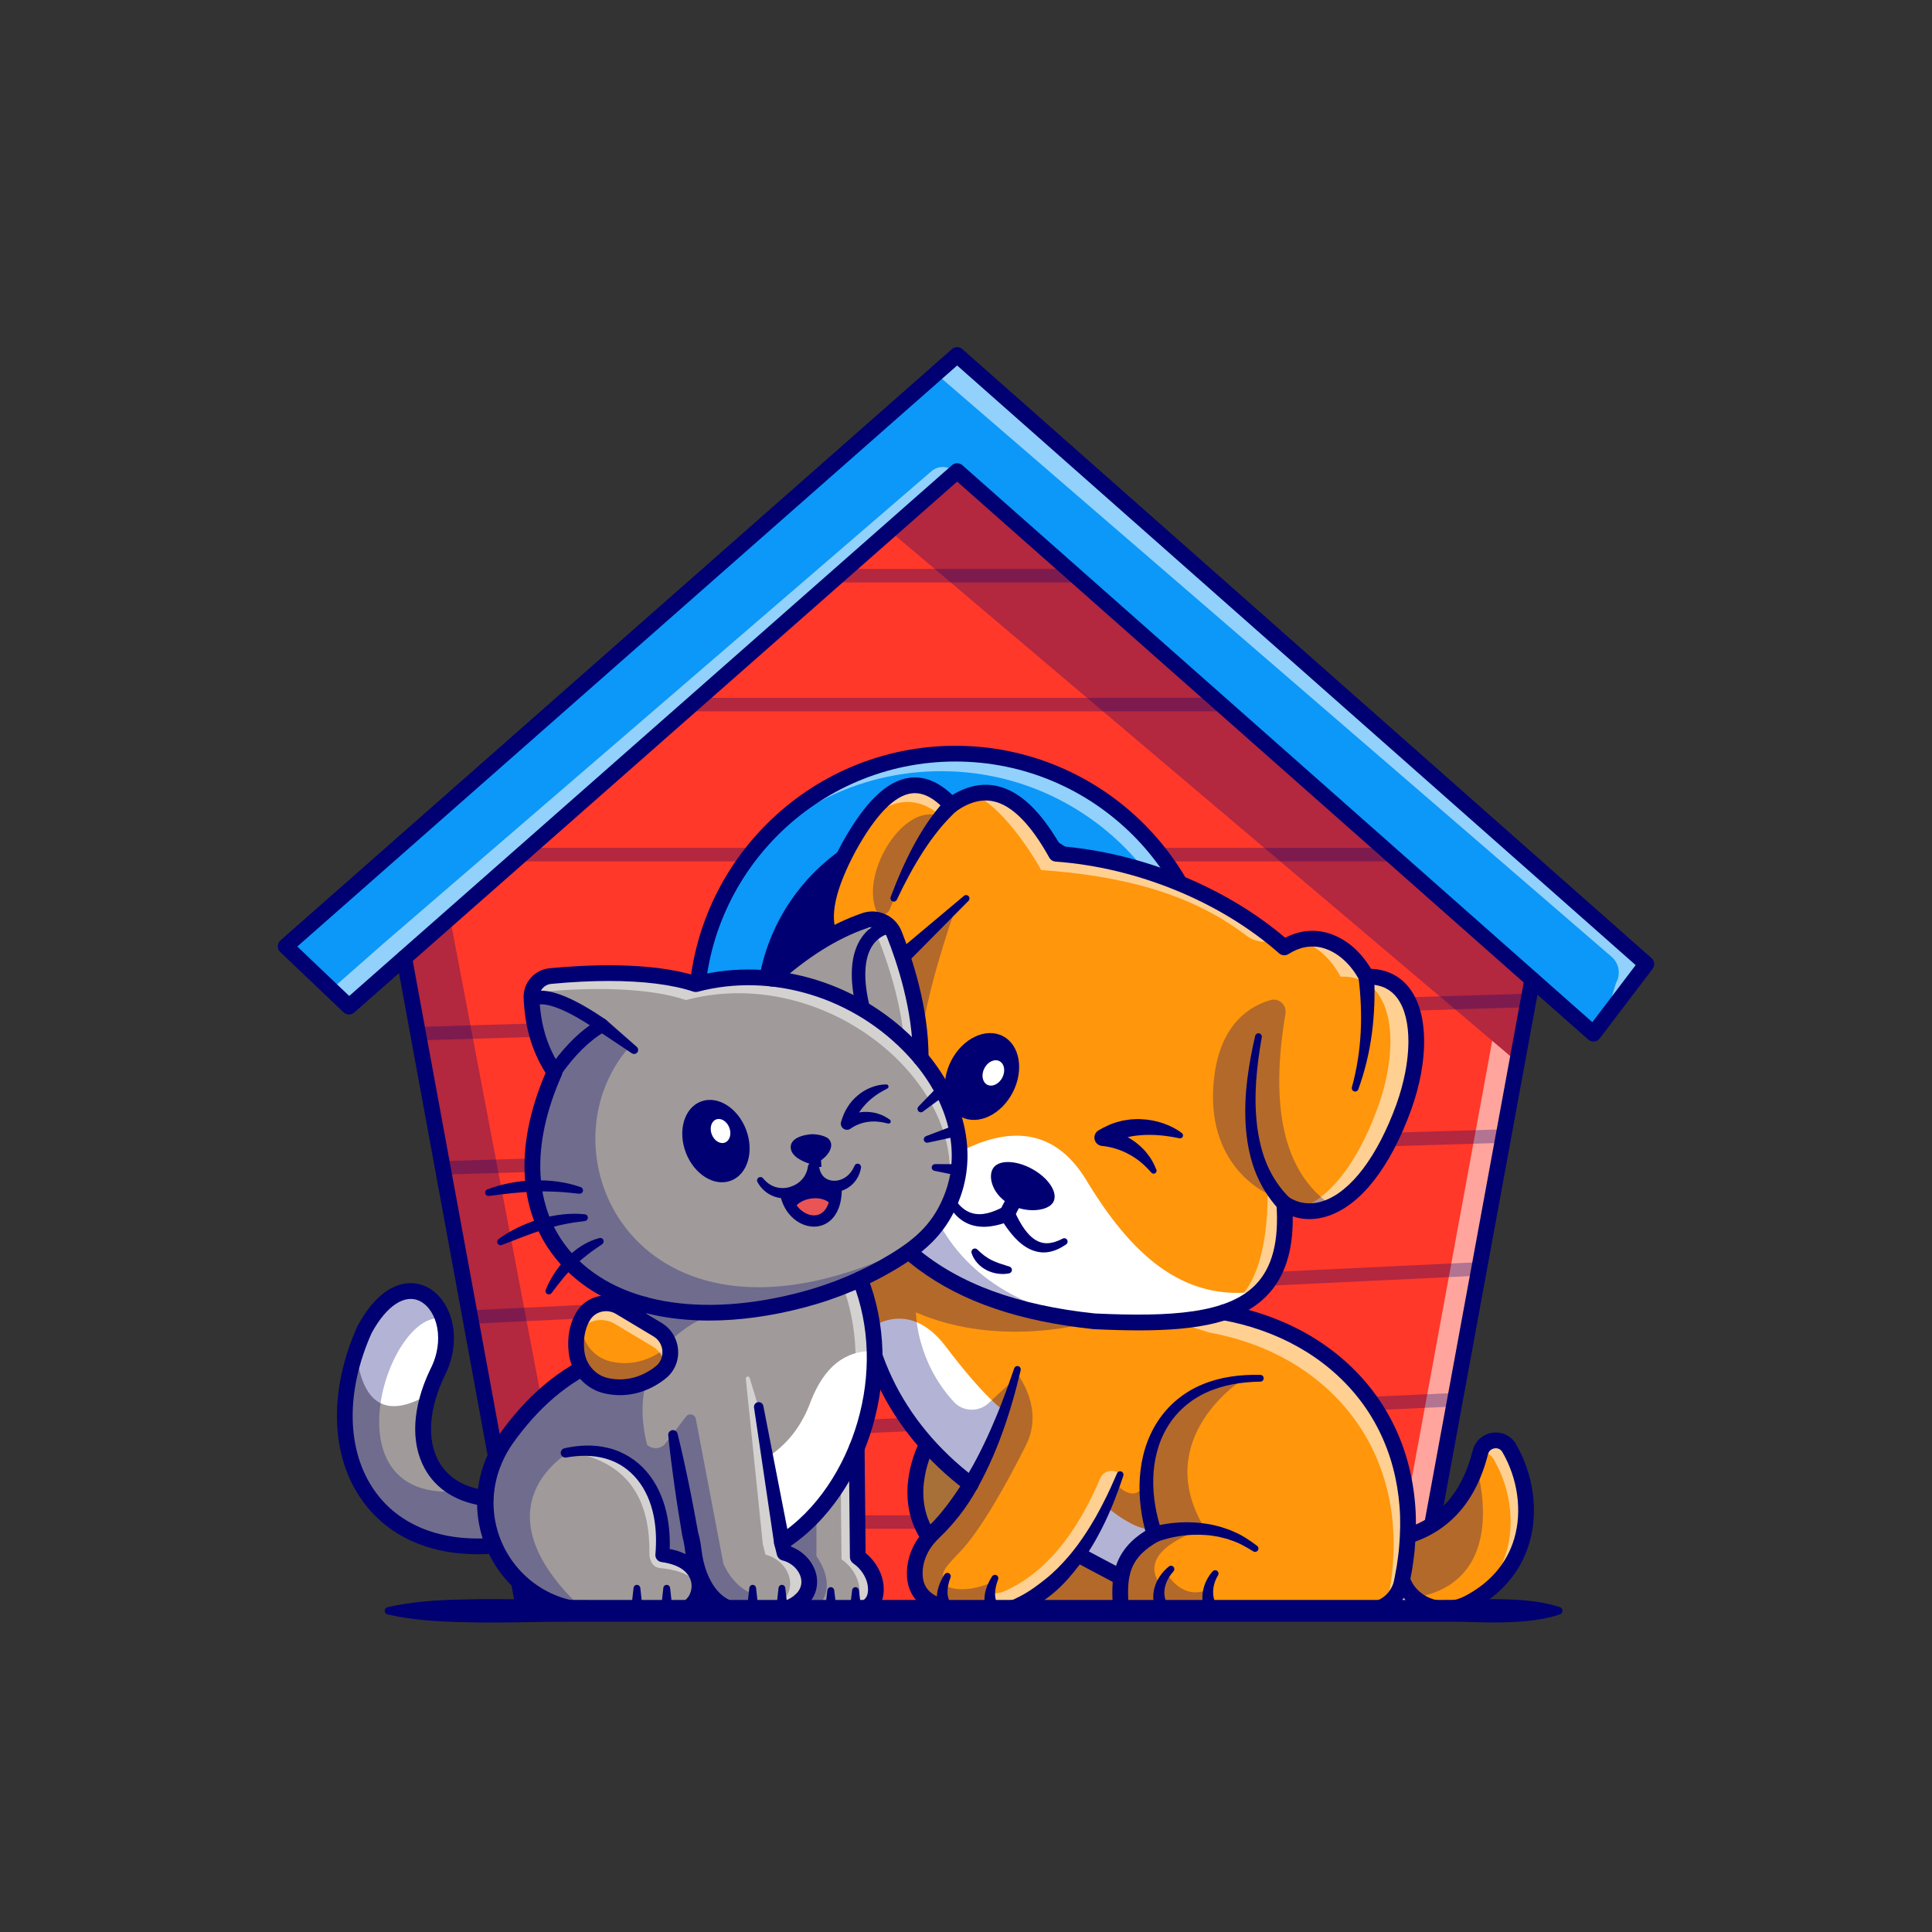<?xml version="1.0" encoding="utf-8"?>
<!-- Generator: Adobe Illustrator 27.5.0, SVG Export Plug-In . SVG Version: 6.00 Build 0)  -->
<svg version="1.1" id="Layer_1" xmlns="http://www.w3.org/2000/svg" xmlns:xlink="http://www.w3.org/1999/xlink" x="0px" y="0px"
	 viewBox="0 0 4000 4000" style="enable-background:new 0 0 4000 4000;" xml:space="preserve">
<rect x="0" y="0" width="4000" height="4000" fill="#333333" stroke="none"/>
<g>
	<g>
		<rect style="fill:none;" width="4000" height="4000"/>
	</g>
	<g>
		<g>
			<g>
				<polygon style="fill:#FF3829;" points="3172.344,2028.042 2932.201,3335 1085.251,3335 836.918,1983.458 931.625,1900.06 
					1981.733,975.375 				"/>
				<path style="fill:#000072;" d="M2934.14,3337.327H1083.312l-0.349-1.909L834.391,1982.581l95.696-84.268l1051.648-926.042
					L3174.87,2027.166l-0.239,1.294L2934.14,3337.327z M1087.189,3332.669h1843.074l239.553-1303.755L1981.73,978.477
					L839.445,1984.334L1087.189,3332.669z"/>
			</g>
			<g style="opacity:0.3;">
				<polygon style="fill:#000072;" points="1204.297,3335 1085.251,3335 836.918,1983.458 931.625,1900.06 				"/>
			</g>
			<g style="opacity:0.55;">
				<polygon style="fill:#FFFFFF;" points="3141.023,2198.422 2932.201,3335 2872.632,3335 3089.504,2154.815 				"/>
			</g>
			<g>
				<polygon style="fill:#0B98F9;" points="3408.576,1995.977 3299.116,2140.108 3172.344,2028.042 1981.733,975.375 
					836.918,1983.458 722.571,2084.122 591.424,1959.211 1981.687,735 				"/>
			</g>
			<g style="opacity:0.55;">
				<path style="fill:#FFFFFF;" d="M1978.336,978.353L1978.336,978.353L836.918,1983.458l-114.347,100.664l-37.045-35.277
					l109.506-96.429l1133.452-976.797C1943.138,962.991,1965.151,964.198,1978.336,978.353z"/>
			</g>
			<g style="opacity:0.55;">
				<path style="fill:#FFFFFF;" d="M3408.576,1995.977l-109.46,144.131l26.961-40.69l19.805-64.656
					c10.131-17.876,6.225-40.419-9.329-53.845L1937.94,773.627l-1346.47,1185.63l-0.047-0.047L1981.687,735L3408.576,1995.977z"/>
			</g>
			<g style="opacity:0.3;">
				<path style="fill:#000072;" d="M1977.988,3165.164h-235.015c-7.71,0-13.962-6.25-13.962-13.96c0-7.71,6.252-13.96,13.962-13.96
					h235.015c7.71,0,13.962,6.25,13.962,13.96C1991.95,3158.914,1985.698,3165.164,1977.988,3165.164z"/>
			</g>
			<g style="opacity:0.3;">
				<path style="fill:#000072;" d="M2226.645,1205.872h-490.818c-7.71,0-13.962-6.252-13.962-13.962s6.252-13.962,13.962-13.962
					h490.818c7.71,0,13.962,6.252,13.962,13.962S2234.355,1205.872,2226.645,1205.872z"/>
			</g>
			<g style="opacity:0.3;">
				<path style="fill:#000072;" d="M2528.429,1472.693H1432.817c-7.71,0-13.962-6.252-13.962-13.962s6.252-13.962,13.962-13.962
					h1095.613c7.71,0,13.962,6.252,13.962,13.962S2536.139,1472.693,2528.429,1472.693z"/>
			</g>
			<g style="opacity:0.3;">
				<path style="fill:#000072;" d="M2879.799,1783.34h-476.887c-7.71,0-13.962-6.252-13.962-13.962s6.252-13.962,13.962-13.962
					h476.887c7.71,0,13.962,6.252,13.962,13.962S2887.509,1783.34,2879.799,1783.34z"/>
			</g>
			<g style="opacity:0.3;">
				<path style="fill:#000072;" d="M1553.061,1783.34h-473.069c-7.71,0-13.962-6.252-13.962-13.962s6.252-13.962,13.962-13.962
					h473.069c7.71,0,13.962,6.252,13.962,13.962S1560.771,1783.34,1553.061,1783.34z"/>
			</g>
			<g style="opacity:0.3;">
				<path style="fill:#000072;" d="M2514.321,2104.69c-7.517,0-13.721-5.977-13.948-13.54c-0.232-7.71,5.83-14.146,13.538-14.375
					l650.103-19.453c7.681-0.317,14.141,5.83,14.373,13.535c0.232,7.71-5.83,14.145-13.538,14.375l-650.103,19.453
					C2514.604,2104.69,2514.462,2104.69,2514.321,2104.69z"/>
			</g>
			<g style="opacity:0.3;">
				<path style="fill:#000072;" d="M865.671,2154.07c-7.517,0-13.721-5.977-13.948-13.54c-0.232-7.71,5.83-14.146,13.538-14.375
					l576.528-17.266c7.625-0.254,14.141,5.83,14.372,13.535c0.232,7.71-5.83,14.146-13.538,14.375l-576.528,17.265
					C865.954,2154.07,865.812,2154.07,865.671,2154.07z"/>
			</g>
			<g style="opacity:0.3;">
				<path style="fill:#000072;" d="M916.725,2431.907c-7.517,0-13.721-5.977-13.948-13.54c-0.232-7.71,5.83-14.146,13.538-14.375
					l618.271-18.521c7.654-0.195,14.141,5.83,14.373,13.535c0.232,7.71-5.83,14.146-13.538,14.375l-618.272,18.521
					C917.009,2431.907,916.867,2431.907,916.725,2431.907z"/>
			</g>
			<g style="opacity:0.3;">
				<path style="fill:#000072;" d="M2438.276,2386.297c-7.517,0-13.721-5.976-13.948-13.54c-0.232-7.71,5.83-14.146,13.538-14.375
					l674.49-20.195c7.708-0.317,14.143,5.83,14.373,13.535c0.232,7.71-5.83,14.146-13.538,14.375l-674.49,20.196
					C2438.559,2386.297,2438.417,2386.297,2438.276,2386.297z"/>
			</g>
			<g style="opacity:0.3;">
				<path style="fill:#000072;" d="M973.498,2740.789c-7.405,0-13.577-5.82-13.933-13.296c-0.369-7.7,5.579-14.243,13.279-14.609
					l2078.203-99.194c7.681-0.332,14.243,5.576,14.612,13.281c0.369,7.7-5.579,14.243-13.279,14.609l-2078.203,99.195
					C973.95,2740.784,973.722,2740.789,973.498,2740.789z"/>
			</g>
			<g style="opacity:0.3;">
				<path style="fill:#000072;" d="M1021.513,3002.127c-7.422,0-13.599-5.84-13.938-13.33c-0.349-7.7,5.613-14.229,13.315-14.575
					l1990.959-90.215c7.896-0.405,14.617,6.025,14.617,13.945c0,7.583-6.025,13.755-13.56,13.955l-1990.752,90.205
					C1021.94,3002.122,1021.725,3002.127,1021.513,3002.127z"/>
			</g>
			<g>
				<circle style="fill:#0B98F9;" cx="1977.987" cy="2096.798" r="536.442"/>
			</g>
			<g style="opacity:0.55;">
				<path style="fill:#FFFFFF;" d="M2379.782,2452.2c66.085-89.169,105.178-199.56,105.178-319.072
					c0-296.268-240.188-536.456-536.456-536.456c-159.676,0-303.11,69.809-401.353,180.525
					c97.732-131.566,254.289-216.826,430.812-216.826c296.315,0,536.456,240.142,536.456,536.41
					C2514.42,2233.094,2463.552,2357.586,2379.782,2452.2z"/>
			</g>
			<g>
				<path style="fill:#000072;" d="M1977.988,2649.529c-304.778,0-552.732-247.954-552.732-552.729
					c0-304.778,247.954-552.732,552.732-552.732c304.775,0,552.729,247.954,552.729,552.732
					C2530.717,2401.575,2282.763,2649.529,1977.988,2649.529z M1977.988,1576.646c-286.814,0-520.154,233.34-520.154,520.154
					c0,286.811,233.34,520.151,520.154,520.151c286.812,0,520.151-233.34,520.151-520.151
					C2498.139,1809.986,2264.799,1576.646,1977.988,1576.646z"/>
			</g>
			<g>
				<circle style="fill:#000072;" cx="1977.987" cy="2096.798" r="412.267"/>
			</g>
			<g>
				<path style="fill:#000072;" d="M2932.204,3351.282H1085.253c-7.861,0-14.6-5.615-16.021-13.344L820.881,1986.414
					c-1.626-8.848,4.229-17.339,13.076-18.965c8.843-1.626,17.339,4.229,18.965,13.076l245.901,1338.179h1819.812l237.71-1293.589
					c1.626-8.848,10.117-14.683,18.965-13.076c8.848,1.626,14.702,10.117,13.076,18.965l-240.161,1306.934
					C2946.803,3345.667,2940.065,3351.282,2932.204,3351.282z"/>
			</g>
			<g>
				<path style="fill:#000072;" d="M3299.113,2156.414c-3.955,0-7.795-1.44-10.786-4.087L1981.711,997.097L733.359,2096.35
					c-6.338,5.571-15.886,5.381-21.997-0.429l-131.169-124.912c-3.308-3.152-5.142-7.546-5.054-12.114
					c0.09-4.568,2.092-8.889,5.522-11.907L1970.922,722.776c6.157-5.43,15.393-5.42,21.55,0.02l1426.87,1260.962
					c6.389,5.645,7.344,15.264,2.188,22.053l-109.441,144.162c-2.739,3.608-6.858,5.913-11.367,6.362
					C3300.185,2156.389,3299.648,2156.414,3299.113,2156.414z M1981.733,959.085c3.855,0,7.708,1.362,10.789,4.087
					l1304.233,1153.125l89.685-118.142L1981.667,756.721L615.539,1959.683l107.485,102.356L1970.969,963.15
					C1974.045,960.44,1977.89,959.085,1981.733,959.085z"/>
			</g>
			<g style="opacity:0.3;">
				<polygon style="fill:#000072;" points="3141.047,2198.481 1841.671,1098.708 1981.733,975.375 3172.344,2028.169 				"/>
			</g>
			<g style="opacity:0.3;">
				<polygon style="fill:#000072;" points="3172.344,2028.182 3141.069,2198.469 3141.023,2198.422 				"/>
			</g>
			<g>
				<g>
					<path style="fill:#FF960B;" d="M3039.806,3319.253c-32.717,16.847-72.369,15.777-102.805-4.933
						c-2.839-1.955-5.678-4.095-8.377-6.469c-15.545-13.357-28.063-33.368-30.623-63.293l6.608-61.757
						c75.208-20.198,125.004-70.041,151.625-146.831c3.258-9.308,6.144-18.988,8.703-29.087c7.121-28.11,45.003-33.927,59.57-8.843
						C3181.052,3095.307,3179.982,3246.931,3039.806,3319.253z"/>
				</g>
				<g style="opacity:0.55;">
					<path style="fill:#FFFFFF;" d="M3056.281,3309.991c91.031-78.884,85.399-204.26,36.301-288.682
						c-6.19-10.704-16.708-15.777-27.179-15.916c8.005-26.807,44.817-31.972,59.104-7.354
						C3178.725,3091.351,3179.982,3234.645,3056.281,3309.991z"/>
				</g>
				<g>
					<path style="fill:#000072;" d="M2991.855,3347.313c-22.671,0-44.98-6.558-64.011-19.527
						c-27.136-18.496-43.071-46.797-46.084-81.841c-0.771-8.965,5.869-16.856,14.832-17.627c8.965-0.737,16.853,5.874,17.625,14.834
						c2.209,25.674,12.668,44.551,31.975,57.715c24.9,16.968,57.908,18.477,86.13,3.916
						c52.324-26.987,87.893-68.354,102.856-119.619c16.592-56.851,7.341-123.74-24.749-178.935
						c-4.915-8.457-13.416-7.969-15.901-7.627c-2.6,0.366-11.277,2.329-13.796,12.29
						c-25.493,100.732-83.335,163.867-171.921,187.637c-8.696,2.344-17.622-2.827-19.954-11.509
						c-2.332-8.691,2.822-17.622,11.511-19.956c77.417-20.776,126.084-74.472,148.782-164.165
						c4.915-19.419,20.95-33.765,40.854-36.557c19.902-2.793,38.535,6.216,48.589,23.51c36.487,62.764,46.902,139.19,27.856,204.438
						c-17.524,60.044-58.743,108.267-119.197,139.448C3029.65,3342.815,3010.627,3347.313,2991.855,3347.313z"/>
				</g>
				<g style="opacity:0.3;">
					<path style="fill:#000072;" d="M2928.624,3307.851c-15.545-13.357-28.063-33.368-30.623-63.293l6.608-61.757
						c75.208-20.198,125.004-70.041,151.625-146.831h0.047C3056.281,3035.969,3132.744,3274.11,2928.624,3307.851z"/>
				</g>
			</g>
			<g>
				<path style="fill:#EF9F21;" d="M1923.109,3182.796c-60.315-88.041-4.064-191.551-4.064-191.551l90.751,82.095L1923.109,3182.796
					z"/>
				<path style="fill:#000072;" d="M1922.973,3186.717l-1.782-2.608c-60.425-88.193-4.761-192.93-4.189-193.979l1.411-2.598
					l94.561,85.542L1922.973,3186.717z M1919.748,2995.017c-8,16.494-47.312,106.343,3.518,183.833l83.354-105.249
					L1919.748,2995.017z"/>
			</g>
			<g style="opacity:0.3;">
				<path style="fill:#000072;" d="M1923.109,3182.796c-60.315-88.041-4.064-191.551-4.064-191.551l90.751,82.095L1923.109,3182.796
					z"/>
			</g>
			<g>
				<path style="fill:#FF960B;" d="M2902.184,3275.646c-7.214,33.974-36.998,58.406-71.763,58.406h-780.973l-39.651-260.712
					c-1.815-1.396-3.63-2.746-5.445-4.142c-150.182-115.789-235.442-284.912-219.479-471.627l55.382-43.002l53.567-41.56
					l639.959,204.074C2784.579,2761.901,2966.827,2971.373,2902.184,3275.646z"/>
			</g>
			<g style="opacity:0.55;">
				<path style="fill:#FFFFFF;" d="M2902.184,3275.646c-4.095,19.267-15.451,35.509-30.902,45.887
					c0.372-1.303,0.698-2.653,0.978-4.002c64.642-304.273-117.604-513.745-368.405-558.563l-639.959-204.074l-80.326,62.363
					c0.325-6.516,0.745-13.078,1.303-19.686l108.949-84.562l639.959,204.074C2784.579,2761.901,2966.827,2971.373,2902.184,3275.646
					z"/>
			</g>
			<g>
				<path style="fill:#FFFFFF;" d="M1795.637,2754.631c0,0,82.137-73.29,162.886,33.75c80.749,107.04,120.534,132.77,120.534,132.77
					l212.067,198.779c0,0,62.622,53.445,95.42,44.778l-28.411,34.564l-44.526,63.808l-320.098-204.772
					C1993.508,3058.308,1809.519,2888.422,1795.637,2754.631z"/>
			</g>
			<g>
				<path style="fill:#FF960B;" d="M2319.188,3052.863c-49.424,132.636-117.185,229.95-213.01,273.092
					c-5.258,2.373-10.89,3.816-16.568,4.468c-14.008,1.629-27.412,2.839-40.163,3.63c-98.291,5.91-158.791-15.172-155.487-81.676
					c1.489-30.344,16.196-58.267,38.256-79.07c72.74-68.738,129.006-182.247,172.195-331.172c0.698-2.374,1.396-4.794,2.094-7.214
					L2319.188,3052.863z"/>
			</g>
			<g style="opacity:0.55;">
				<path style="fill:#FFFFFF;" d="M2319.188,3052.863c-49.424,132.636-117.185,229.95-213.01,273.092
					c-5.258,2.373-10.89,3.816-16.568,4.468c-14.008,1.629-27.412,2.839-40.163,3.63c-2.932-11.635-2.234-23.828-0.419-34.067
					c4.98-0.466,10.053-1.024,15.172-1.629c5.724-0.651,11.356-2.094,16.568-4.468c85.911-38.721,149.298-121.002,197.14-233.208
					C2284.982,3044.067,2306.576,3039.925,2319.188,3052.863z"/>
			</g>
			<g>
				<path style="fill:#FF960B;" d="M2906.465,2291.948c-62.735,172.846-154.323,234.138-224.551,211.102c0,0-0.047,0-0.139-0.047
					c-7.865-2.606-15.497-6.236-22.758-10.937c0,0.186,0.047,0.419,0.047,0.605c6.004,85.772-12.008,142.875-49.611,180.246
					c0,0,0,0,0,0.047c-24.386,24.247-56.964,40.163-96.569,50.216c-65.247,16.568-149.53,17.08-247.123,12.473
					c-48.261-5.073-95.265-12.752-140.222-24.014c-0.047,0-0.093,0-0.093,0c-187.552-46.818-339.317-154.603-398.607-384.134
					c-5.026-19.36-9.354-39.605-13.031-60.78l86.004-264.109l2.885-8.889c-103.829-18.569-122.025-96.336-45.376-239.676
					c6.701-12.1,13.403-23.502,20.198-34.113c58.406-91.775,120.071-126.958,187.878-57.429c1.35,1.396,2.7,2.792,4.049,4.282
					c85.864-60.222,155.813-9.773,217.198,100.85c172.102,12.426,347.507,83.77,472.372,193.882
					c67.482-43.281,136.592-3.072,169.868,60.501C2938.856,2018.531,2954.54,2156.985,2906.465,2291.948z"/>
			</g>
			<g style="opacity:0.55;">
				<path style="fill:#FFFFFF;" d="M2609.453,2672.918c0,0,0,0,0,0.047c-24.386,24.247-56.964,40.163-96.569,50.216
					c4.095-6.096,11.914-11.867,24.34-17.033c100.85-41.885,86.749-260.852,86.749-260.852
					c4.887,23.921,21.082,38.767,35.091,47.377C2665.067,2578.444,2647.056,2635.547,2609.453,2672.918z"/>
			</g>
			<g style="opacity:0.55;">
				<path style="fill:#FFFFFF;" d="M2580.386,1937.086c-119.735-91.393-266.071-124.317-424.767-135.775
					c-36.347-65.481-98.213-143.551-142.053-156.349c66.225-18.662,122.537,31.646,173.079,122.677
					c163.911,11.821,330.847,77.115,454.221,178.524c-1.168,0.275-2.292,0.572-3.379,0.893
					C2617.806,1952.854,2596.695,1949.535,2580.386,1937.086z"/>
			</g>
			<g style="opacity:0.55;">
				<path style="fill:#FFFFFF;" d="M1965.398,1662.507l-17.592,27.877c0,0-76.231-84.236-170.286,29.552
					C1835.926,1628.162,1897.591,1592.978,1965.398,1662.507z"/>
			</g>
			<g style="opacity:0.55;">
				<path style="fill:#FFFFFF;" d="M2906.465,2291.948c-61.85,170.52-151.856,232.463-221.665,211.986
					c58.174-15.87,121.234-82.747,168.145-211.986c48.075-134.963,32.392-273.417-77.581-269.927
					c-18.988-36.3-49.657-64.968-85.027-74.788c56.731-15.963,110.437,21.082,138.547,74.788
					C2938.856,2018.531,2954.54,2156.985,2906.465,2291.948z"/>
			</g>
			<g>
				<path style="fill:#FFFFFF;" d="M2609.453,2672.918c0,0,0,0,0,0.047c-64.596,64.271-186.901,70.088-343.691,62.688
					c-249.775-26.155-465.391-123.608-538.923-408.148c66.039,99.547,263.552,54.451,263.552,54.451l38.022-15.684
					c93.59-34.253,166.517-9.634,218.734,73.858C2337.99,2591.567,2446.706,2698.979,2609.453,2672.918z"/>
			</g>
			<g>
				<path style="fill:#000072;" d="M2358.105,2754.388c-29.119,0-60.154-0.928-93.108-2.481c-0.313-0.015-0.623-0.039-0.93-0.068
					c-153.396-16.055-271.982-56.499-362.536-123.643c-107.896-80-176.458-200.679-203.777-358.687
					c-0.452-2.612-0.259-5.293,0.562-7.817l83.347-255.972c-37.725-10.173-63.621-29.365-77.109-57.202
					c-22.297-46.013-9.734-112.136,38.406-202.148c47.61-86.013,93.601-130.481,140.71-136.15
					c29.922-3.618,59.487,8.386,88.069,35.647c31.697-19.116,63.089-25.264,93.491-18.269
					c46.489,10.696,89.504,51.436,131.34,124.463c168.804,14.163,340.854,84.438,464.316,189.541
					c27.544-14.517,56.978-18.171,85.796-10.537c36.389,9.644,69.419,36.648,91.814,74.736c34.084,1.409,61.97,15.818,81.094,42.034
					c37.771,51.773,38.616,147.412,2.205,249.599c-43.237,119.141-104.214,197.232-171.729,219.971
					c-25.325,8.525-50.332,8.823-73.613,1.045c0.935,72.461-16.75,126.387-53.752,164.297
					C2568.735,2738.035,2480.348,2754.388,2358.105,2754.388z M2266.991,2719.388c157.527,7.383,274.338,0.083,332.395-59.395
					c34.668-35.522,48.86-90.073,43.384-166.772c-0.439-6.157,2.639-12.036,7.949-15.176c5.308-3.145,11.941-3.023,17.126,0.327
					c21.558,13.901,46.389,16.719,71.821,8.159c57.085-19.229,112.292-92.168,151.47-200.122
					c32.317-90.693,33.167-176.841,2.136-219.375c-14.553-19.946-36.082-29.624-63.867-28.716
					c-6.289,0.205-12.056-3.188-14.956-8.73c-17.822-34.067-46.277-59.126-76.113-67.034c-23.835-6.318-47.563-2.051-70.52,12.69
					c-6.123,3.931-14.111,3.325-19.573-1.492c-120.947-106.672-293.948-177.656-462.776-189.885
					c-5.483-0.396-10.398-3.533-13.066-8.342c-37.922-68.34-76.438-107.429-114.478-116.179
					c-25.076-5.776-50.959,1.025-79.106,20.776c-6.677,4.69-15.796,3.708-21.328-2.288c-24.409-26.46-47.283-38.018-69.927-35.271
					c-35.481,4.27-74.504,44.434-115.991,119.375c-42.166,78.845-54.888,136.909-37.703,172.373
					c10.906,22.502,34.358,36.694,71.699,43.381c4.636,0.83,8.687,3.625,11.106,7.666c2.417,4.041,2.969,8.931,1.511,13.411
					l-87.637,269.148C1779.421,2542.586,1949.994,2686.092,2266.991,2719.388z"/>
			</g>
			<g>
				<path style="fill:#000072;" d="M2647.451,2503.53c-22.354-23.94-39.316-52.461-50.375-82.534
					c-10.923-30.188-16.208-61.653-18.103-92.815c-1.815-31.213-0.385-62.28,3.301-92.878c3.768-30.598,9.53-60.767,16.392-90.598
					c0.864-3.757,4.611-6.104,8.369-5.239c3.635,0.837,5.948,4.37,5.314,8.003l-0.021,0.11c-5.253,29.714-9.376,59.565-11.519,89.46
					c-2.067,29.883-1.869,59.817,1.349,89.165c3.28,29.302,9.755,58.096,20.914,84.597c11.312,26.406,27.355,50.239,47.511,69.79
					l0.125,0.122c6.46,6.267,6.616,16.582,0.35,23.042s-16.583,6.616-23.043,0.352
					C2647.836,2503.931,2647.621,2503.711,2647.451,2503.53z"/>
			</g>
			<g>
				<path style="fill:#000072;" d="M2845.116,2020.676c1.715,39.79,0.477,79.773-4.803,119.216
					c-5.242,39.436-14.606,78.254-28.046,115.41c-1.313,3.628-5.319,5.505-8.947,4.192c-3.444-1.245-5.298-4.961-4.357-8.433
					c10.175-37.139,16.172-75.186,18.181-113.352c2.043-38.176,0.173-76.433-4.492-114.312l-0.004-0.029
					c-1.1-8.936,5.251-17.07,14.188-18.171c8.936-1.101,17.072,5.251,18.173,14.187
					C2845.061,2019.805,2845.096,2020.259,2845.116,2020.676z"/>
			</g>
			<g>
				<path style="fill:#000072;" d="M1796.533,1988.613l53.6-8.64l-8.443,4.099l154.068-129.28c2.957-2.48,7.365-2.095,9.846,0.862
					c2.334,2.781,2.109,6.868-0.386,9.407l-141.454,142.971c-2.18,2.205-4.909,3.535-7.752,3.992l-0.693,0.11l-53.6,8.643
					c-8.881,1.431-17.242-4.607-18.674-13.489S1787.652,1990.046,1796.533,1988.613z"/>
			</g>
			<g>
				<path style="fill:#000072;" d="M1980.917,1678.369c-26.715,24.399-49.683,53.857-69.952,85.212
					c-20.275,31.423-37.961,64.849-54.134,99.058c-1.638,3.494-5.797,5-9.291,3.362c-3.312-1.553-4.818-5.42-3.573-8.789
					c13.499-35.837,28.649-71.243,46.946-105.437c18.333-34.121,39.826-67.205,67.095-96.567c6.127-6.597,16.443-6.978,23.04-0.852
					c6.598,6.128,6.979,16.443,0.852,23.042c-0.299,0.322-0.608,0.627-0.926,0.92L1980.917,1678.369z"/>
			</g>
			<g>
				<path style="fill:#000072;" d="M2136.799,2420.122c34.633,18.974,54.315,49.675,43.962,68.572
					c-10.353,18.897-55.173,23.872-89.806,4.898c-34.633-18.974-45.963-54.712-35.61-73.609S2102.166,2401.148,2136.799,2420.122z"
					/>
			</g>
			<g>
				<path style="fill:#000072;" d="M2207.395,2576.353c-11.095,7.646-23.929,14.219-38.802,16.187
					c-14.884,2.097-30.758-2.288-43.308-9.966c-12.727-7.671-22.842-17.903-31.606-28.542
					c-8.754-10.708-16.226-22.029-23.114-33.528l-0.004-0.007l21.372,7.285c-13.439,5.188-27.454,9.597-42.478,11.411
					c-14.896,1.841-31.264,0.581-45.825-5.95c-14.609-6.401-26.26-17.52-34.258-29.675c-8.062-12.236-13.361-25.381-17.408-38.567
					c-1.133-3.691,0.941-7.6,4.631-8.733c3.431-1.055,7.051,0.664,8.454,3.877l0.031,0.071c5.163,11.79,11.411,22.979,19.212,32.222
					c7.8,9.241,17.341,15.969,27.694,19.089c10.347,3.198,21.605,2.878,32.864,0.127c11.276-2.739,22.429-7.671,33.284-13.384
					c7.186-3.779,15.999-1.321,20.236,5.454l1.138,1.831l0.004,0.005c4.961,11.16,10.394,22.002,16.698,31.978
					c6.299,9.941,13.535,19.055,22.052,25.72c8.492,6.631,18.24,10.798,29.012,10.715c10.759-0.051,22.081-3.862,32.749-9.478
					l0.151-0.081c3.416-1.797,7.64-0.486,9.438,2.93C2211.279,2570.51,2210.272,2574.373,2207.395,2576.353z"/>
			</g>
			<g>
				<path style="fill:#000072;" d="M2085.019,2529.319c-2.534,0-5.105-0.596-7.51-1.846c-7.979-4.155-11.077-13.994-6.921-21.973
					l19.392-37.231c4.155-7.978,13.987-11.074,21.97-6.924c7.979,4.155,11.077,13.994,6.921,21.972l-19.392,37.232
					C2096.576,2526.126,2090.898,2529.319,2085.019,2529.319z"/>
			</g>
			<g>
				<path style="fill:#000072;" d="M2023.578,2587.065c4.932,4.692,9.557,8.943,14.462,12.617c4.927,3.628,9.982,6.829,15.464,9.465
					c2.708,1.362,5.487,2.688,8.424,3.723c2.833,1.309,5.859,2.229,8.893,3.32c6.105,2.063,12.494,3.889,19.187,6.208l0.225,0.078
					c3.763,1.304,5.758,5.41,4.454,9.175c-0.856,2.471-2.935,4.182-5.317,4.692c-7.57,1.609-15.411,1.729-23.242,0.652
					c-1.973-0.178-3.922-0.579-5.867-1.04c-1.954-0.393-3.899-0.898-5.836-1.482c-1.926-0.586-3.829-1.282-5.714-2.063
					c-1.896-0.73-3.793-1.506-5.597-2.495c-7.293-3.735-14.122-8.726-19.575-14.91c-5.492-6.123-9.733-13.257-12.01-20.891
					c-1.134-3.801,1.029-7.803,4.83-8.936c2.551-0.762,5.193-0.039,6.996,1.67L2023.578,2587.065z"/>
			</g>
			<g style="opacity:0.3;">
				<path style="fill:#000072;" d="M2758.294,2496.559c-102.659-69.351-128.935-207.435-96.829-398.051
					c2.987-17.736-13.511-32.76-30.83-27.908c-40.492,11.343-101.68,46.498-116.206,154.998
					c-22.177,165.65,79.566,239.876,134.569,255.57C2648.998,2481.167,2706.318,2510.343,2758.294,2496.559z"/>
			</g>
			<g style="opacity:0.3;">
				<path style="fill:#000072;" d="M1946.193,1690.058c-41.275,56.234-80.244,131.535-104.195,192.99
					c-5.148,13.21-23.955,13.049-28.886-0.243C1783.335,1802.532,1872.985,1660.297,1946.193,1690.058z"/>
			</g>
			<g style="opacity:0.3;">
				<path style="fill:#000072;" d="M2183.527,2717.083c0,0-22.618-1.862-57.988-5.445c-0.047,0-0.093,0-0.093,0
					c-187.552-46.818-339.317-154.603-398.607-384.134c-5.026-19.36-9.354-39.605-13.031-60.78l86.004-264.109l52.915-6.562
					l125.609-115.696C1820.661,2329.134,1874.74,2618.793,2183.527,2717.083z"/>
			</g>
			<g>
				<path style="fill:#000072;" d="M2536.649,2701.062c57.576,10.42,113.843,29.595,165.256,58.259
					c51.383,28.579,97.776,66.838,134.614,113.135c36.991,46.165,63.748,100.388,78.883,157.385
					c7.612,28.501,12.41,57.681,14.701,86.98c2.36,29.319,1.615,58.73-0.865,87.864c-0.782,7.266-1.145,14.597-2.284,21.809
					l-3.08,21.692c-1.185,7.197-2.657,14.338-3.977,21.511c-0.745,3.691-1.206,6.919-2.188,10.994
					c-0.542,2.095-1.052,4.202-1.659,6.277l-2.158,6.138c-6.387,16.108-17.296,30.522-31.527,40.527
					c-14.12,10.051-31.272,16.116-48.665,16.58l-171.222,0.129h-341.257h-0.143c-8.445,0-15.378-6.553-16.08-14.817l-0.002-0.027
					c-1.393-15.674-2.469-31.694-1.912-48.276c0.538-16.506,2.935-33.877,9.374-50.525c6.29-16.655,16.675-31.909,29.087-44.05
					c12.412-12.241,26.467-21.75,40.8-29.902l-7.598,19.226l-0.007-0.022c-11.7-39.165-17.522-80.352-14.933-121.475
					c1.315-20.532,4.739-41.021,10.751-60.837c6.05-19.792,14.692-38.892,26.008-56.323c11.292-17.437,25.271-33.149,41.301-46.248
					c16.014-13.127,34.022-23.604,52.95-31.338c38.004-15.554,78.904-20.105,118.713-19.172c3.855,0.09,6.907,3.289,6.816,7.144
					c-0.088,3.757-3.13,6.753-6.854,6.816l-0.12,0.002c-38.391,0.608-76.906,6.631-111.173,22.3
					c-34.266,15.427-63.19,40.955-81.873,72.783c-18.949,31.736-27.834,68.931-28.625,106.135
					c-0.874,37.302,5.9,74.766,18.051,110.239l0.006,0.02l0.054,0.181c2.233,7.5-1.13,15.337-7.651,19.048
					c-12.463,7.095-24.116,15.11-33.687,24.565c-9.598,9.438-16.908,20.286-21.572,32.502c-4.749,12.185-6.807,25.815-7.262,40.095
					c-0.488,14.275,0.452,29.119,1.801,44.167l0.001,0.024l-16.221-14.814h341.257l170.033-0.107
					c11.083-0.256,21.88-4.146,30.905-10.525c9.106-6.353,16.008-15.603,20.123-25.859l1.385-3.923l1.053-4.033
					c0.703-2.83,1.3-6.648,1.957-9.922c1.249-6.812,2.657-13.604,3.783-20.43l2.914-20.544c1.091-6.838,1.407-13.74,2.156-20.608
					c2.335-27.493,3.046-55.144,0.829-82.549c-2.148-27.395-6.622-54.553-13.683-80.996
					c-14.053-52.878-38.719-102.856-72.904-145.525c-34.044-42.776-77.032-78.291-124.996-104.971
					c-47.982-26.753-100.802-44.802-155.115-54.641l-0.073-0.012c-8.853-1.604-14.728-10.078-13.125-18.931
					S2527.798,2699.458,2536.649,2701.062z"/>
			</g>
			<g>
				<path style="fill:#000072;" d="M2113.223,2836.836c-20.948,88.748-49.998,176.777-97.177,257.532
					c-11.995,20.02-25.439,39.358-40.928,57.197c-3.666,4.609-7.852,8.828-11.785,13.237l-6.001,6.536l-6.329,6.265l-11.837,11.741
					c-3.475,3.577-6.614,7.441-9.578,11.406c-11.737,15.942-18.864,34.91-19.38,54.045c-0.311,9.583,1.01,18.577,4.406,26.14
					c3.349,7.588,8.793,13.87,16.098,18.992c14.784,10.234,35.659,15.085,56.689,17.234c21.222,2.129,43.242,1.836,65.281,0.354
					c11.03-0.762,22.086-1.758,33.151-3.04l2.029-0.227l1.55-0.212c1.028-0.159,2.041-0.352,3.035-0.579
					c1.987-0.457,3.899-1.05,5.701-1.772l1.333-0.566l1.793-0.891l3.588-1.777l7.18-3.547c19.015-9.817,36.329-22.563,53.07-36.094
					c16.89-13.42,32.222-29.045,46.51-45.674c7.291-8.203,13.82-17.104,20.574-25.84c6.29-9.094,12.85-18.03,18.724-27.483
					c6.195-9.238,11.663-18.97,17.393-28.557c5.294-9.839,10.941-19.517,15.825-29.622c10.455-19.863,19.528-40.493,28.513-61.194
					l0.046-0.107c1.537-3.538,5.651-5.161,9.188-3.625c3.339,1.448,4.963,5.22,3.848,8.611
					c-14.432,43.394-31.31,86.367-53.905,126.941c-5.389,10.278-11.638,20.11-17.715,30.056
					c-6.549,9.661-12.897,19.487-20.145,28.745c-14.205,18.665-29.68,36.724-47.561,52.573
					c-17.809,15.92-38.127,29.053-59.395,40.203l-8.087,3.999l-4.045,1.995l-2.024,0.994l-2.585,1.101
					c-3.467,1.389-6.997,2.473-10.542,3.286c-1.772,0.405-3.55,0.745-5.327,1.021l-2.667,0.364l-2.202,0.247
					c-11.492,1.333-23.057,2.378-34.678,3.179c-23.247,1.548-46.808,1.941-70.793-0.452c-11.989-1.243-24.103-3.237-36.249-6.643
					c-12.105-3.45-24.385-8.445-35.755-16.292c-5.682-3.914-10.98-8.738-15.697-14.153c-4.727-5.452-8.521-11.763-11.509-18.301
					c-5.906-13.247-7.621-27.319-7.205-40.376c0.724-26.377,10.519-51.768,25.672-72.319c3.819-5.132,7.875-10.083,12.306-14.658
					l12.263-12.327l5.724-5.767l5.449-6.069c3.594-4.087,7.323-8.03,10.648-12.38c13.89-16.812,26.492-34.832,38.577-53.286
					c24.545-36.729,44.73-76.785,62.988-117.744c9.004-20.559,17.687-41.335,25.515-62.483
					c8.232-21.008,15.519-42.395,23.009-63.765l0.032-0.088c1.277-3.643,5.264-5.559,8.906-4.282
					C2112.13,2829.827,2114.019,2833.408,2113.223,2836.836z"/>
			</g>
			<g>
				<path style="fill:#000072;" d="M2009.785,3089.612c-3.416,0-6.86-1.07-9.797-3.286
					c-163.11-123.037-247.439-301.689-231.36-490.142c0.767-8.965,8.689-15.601,17.615-14.844
					c8.965,0.767,15.61,8.652,14.846,17.617c-15.108,177.051,64.541,345.21,218.518,461.362c7.183,5.415,8.611,15.63,3.193,22.813
					C2019.599,3087.376,2014.721,3089.612,2009.785,3089.612z"/>
			</g>
			<g>
				<path style="fill:#000072;" d="M1923.124,3199.085c-5.193,0-10.295-2.476-13.452-7.085
					c-65.203-95.171-7.432-203.95-4.939-208.535c4.292-7.905,14.187-10.825,22.09-6.533c7.898,4.292,10.825,14.17,6.543,22.07
					c-0.769,1.44-50.474,96.27,3.181,174.59c5.085,7.417,3.191,17.559-4.231,22.642
					C1929.501,3198.162,1926.296,3199.085,1923.124,3199.085z"/>
			</g>
			<g>
				<path style="fill:#000072;" d="M2321.22,3350.34h-271.765c-8.997,0-16.289-7.295-16.289-16.289
					c0-8.994,7.292-16.289,16.289-16.289h271.765c8.997,0,16.289,7.295,16.289,16.289
					C2337.509,3343.045,2330.217,3350.34,2321.22,3350.34z"/>
			</g>
			<g>
				
					<rect x="2262.462" y="3196.453" transform="matrix(0.469 -0.883 0.883 0.469 -1655.805 3733.488)" style="fill:#000072;" width="32.582" height="96.192"/>
			</g>
			<g>
				<path style="fill:#000072;" d="M2384.586,3161.711c5.459-1.692,9.884-2.761,14.752-3.831c4.756-1.067,9.517-1.924,14.274-2.693
					c4.749-0.85,9.54-1.289,14.294-1.941c4.778-0.476,9.568-0.793,14.336-1.187c19.133-1.082,38.364-0.083,57.227,3.005
					c9.473,1.289,18.724,3.865,27.959,6.184c4.561,1.409,9.053,3.066,13.561,4.592c2.241,0.806,4.518,1.497,6.72,2.397l6.517,2.944
					c17.67,7.19,33.446,18.054,48.457,29.285c3.081,2.305,3.711,6.672,1.405,9.756c-2.175,2.908-6.187,3.63-9.222,1.768
					l-0.516-0.322c-14.962-9.258-30.214-18.008-46.913-23.154l-6.132-2.178c-2.07-0.649-4.211-1.091-6.307-1.646
					c-4.221-1.028-8.391-2.19-12.615-3.118c-8.584-1.357-17.059-2.998-25.736-3.411c-17.235-1.326-34.608-0.752-51.698,1.687
					l-12.749,2.163c-4.197,0.962-8.44,1.699-12.574,2.82c-4.16,1.045-8.281,2.153-12.317,3.433c-3.94,1.201-8.25,2.708-11.387,3.987
					l-0.344,0.142c-8.34,3.401-17.86-0.601-21.263-8.943c-3.403-8.34,0.599-17.861,8.94-21.262
					C2383.685,3162.014,2384.149,3161.848,2384.586,3161.711z"/>
			</g>
			<g>
				<path style="fill:#000072;" d="M1967.736,3266.597c-1.846,4.541-3.479,9.998-4.507,15.073
					c-1.05,5.161-1.577,10.315-1.537,15.247c0.139,4.922,0.967,9.548,2.348,13.665c1.434,4.109,3.765,7.478,6.26,10.486l0.113,0.137
					c4.951,5.964,4.127,14.814-1.838,19.763c-5.966,4.951-14.814,4.128-19.765-1.838c-0.576-0.693-1.108-1.494-1.528-2.253
					c-3.67-6.748-6.248-13.979-7.144-21.228c-0.842-7.214-0.477-14.216,0.713-20.796c1.296-6.553,3.287-12.72,5.771-18.545
					c2.557-5.891,5.315-11.174,9.054-16.743c2.15-3.201,6.489-4.055,9.692-1.904c2.796,1.877,3.801,5.425,2.579,8.425
					L1967.736,3266.597z"/>
			</g>
			<g>
				<path style="fill:#000072;" d="M2066.241,3270.645c-1.847,4.541-3.48,9.998-4.508,15.073c-1.05,5.161-1.576,10.315-1.537,15.247
					c0.138,4.922,0.968,9.548,2.349,13.665c1.434,4.111,3.765,7.478,6.26,10.486l0.114,0.137c4.95,5.964,4.127,14.814-1.838,19.763
					c-5.966,4.951-14.816,4.128-19.766-1.838c-0.575-0.693-1.107-1.494-1.528-2.253c-3.669-6.748-6.248-13.979-7.144-21.228
					c-0.842-7.214-0.477-14.216,0.713-20.796c1.296-6.553,3.287-12.72,5.771-18.545c2.556-5.891,5.314-11.174,9.054-16.743
					c2.15-3.201,6.488-4.055,9.691-1.904c2.797,1.877,3.801,5.425,2.578,8.425L2066.241,3270.645z"/>
			</g>
			<g>
				<path style="fill:#000072;" d="M2429.102,3253.853c-4.415,4.812-8.734,11.099-11.809,17.229
					c-3.142,6.238-5.248,12.778-6.146,19.233c-0.594,3.22-0.45,6.443-0.51,9.59c0.481,3.149,0.526,6.262,1.56,9.265
					c1.289,6.084,4.508,11.707,7.729,17.151l0.494,0.835c3.943,6.665,1.737,15.264-4.927,19.207s-15.262,1.736-19.205-4.927
					c-0.317-0.537-0.625-1.162-0.864-1.721c-3.556-8.484-6.71-17.29-7.36-26.724c-0.703-4.617-0.258-9.346-0.099-13.948
					c0.695-4.587,1.333-9.146,2.78-13.457c2.614-8.679,6.691-16.614,11.667-23.625c5.109-7.065,10.564-13.074,17.639-18.74
					c3.004-2.405,7.389-1.919,9.795,1.084c2.18,2.722,1.987,6.577-0.303,9.067L2429.102,3253.853z"/>
			</g>
			<g>
				<path style="fill:#000072;" d="M2521.414,3262.285c-2.793,4.519-5.507,10.435-7.113,16.008
					c-1.718,5.674-2.583,11.487-2.632,17.158c-0.065,5.674,0.571,11.24,2.209,16.526c1.35,5.327,3.928,10.303,6.555,15.112
					l0.299,0.547c3.715,6.804,1.212,15.33-5.591,19.043c-6.802,3.716-15.327,1.211-19.042-5.591
					c-0.369-0.674-0.699-1.44-0.947-2.144c-2.555-7.395-4.739-14.939-5.348-22.793c-0.892-7.764-0.392-15.647,1.064-23.145
					c1.438-7.52,3.92-14.705,7.275-21.313c1.694-3.298,3.528-6.492,5.599-9.531c2.117-3.113,4.171-5.811,7.04-8.928
					c2.603-2.832,7.008-3.015,9.839-0.413c2.499,2.297,2.936,6.001,1.212,8.784L2521.414,3262.285z"/>
			</g>
			<g style="opacity:0.3;">
				<path style="fill:#000072;" d="M2574.708,2854.846c0,0-194.537,121.514-80.323,309.862c0,0-147.907,41.099-91.697,116.856
					l13.293-23.804c0,0,30.777,57.224,85.713,33.017l-0.969,44.221l-179.504-6.019c-8.428-71.855,11.681-126.413,69.033-158.396
					C2344.056,3018.825,2379.969,2902.534,2574.708,2854.846z"/>
			</g>
			<g style="opacity:0.3;">
				<path style="fill:#000072;" d="M2047.157,2904.778l53.53-49.938c0,0-47.423,150.973-96.336,214.359
					c-150.182-115.789-235.442-284.912-219.479-471.627l55.382-43.002c82.607,119.838,233.952,170.659,425.507,181.084
					c0,0-191.136,59.058-369.381-18.569c0,1.632,0.322,100.63,78.466,185.387
					C1993.974,2923.216,2026.525,2924.026,2047.157,2904.778z"/>
			</g>
			<g style="opacity:0.3;">
				<path style="fill:#000072;" d="M2311.306,3073.323c0,0,32.02,36.178,52.963,8.255l22.274,97.512c0,0-51.021,49.305-69.225,78.67
					l3.903,71.219l-214.711,5.073C2206.469,3263.802,2282.357,3180.9,2311.306,3073.323z"/>
			</g>
			<g style="opacity:0.3;">
				<path style="fill:#000072;" d="M1987.039,3213.423c-42.397,43.468-36.486,45.375-30.716,61.478l0.006,7.586
					c0,0,33.502,22.013,100.053-7.539c-0.652,1.49-13.822,31.786-6.934,59.105c-98.291,5.91-158.791-15.172-155.487-81.676
					c1.489-30.344,16.196-58.267,38.256-79.07c72.74-68.738,129.006-182.247,172.195-331.172c0,0,58.965,71.205,20.197,149.111
					C2085.795,3069.152,2029.436,3170.002,1987.039,3213.423z"/>
			</g>
			<g style="opacity:0.3;">
				<path style="fill:#000072;" d="M1897.73,3282.487c1.163,3.49,2.653,6.748,4.375,9.866
					C1900.336,3289.282,1898.893,3285.977,1897.73,3282.487z"/>
			</g>
			<g>
				<g>
					
						<ellipse transform="matrix(0.458 -0.889 0.889 0.458 -880.605 3015.053)" style="fill:#000072;" cx="2033.31" cy="2229.993" rx="94.116" ry="71.668"/>
				</g>
				<g>
					
						<ellipse transform="matrix(0.458 -0.889 0.889 0.458 -861.318 3031.956)" style="fill:#FFFFFF;" cx="2056.841" cy="2222.627" rx="27.49" ry="20.933"/>
				</g>
			</g>
			<g>
				<g>
					<path style="fill:#A09A9A;" d="M1812.285,3302.592c-3.584,18.476-20.338,31.46-39.14,31.46h-95.964
						c-11.123,0-20.105-8.982-20.105-20.105l-86.888-196.302l-11.821-26.76l215.383-92.52l2.187,225.156
						C1804.652,3243.487,1817.496,3275.878,1812.285,3302.592z"/>
					<path style="fill:#000072;" d="M1773.146,3336.072h-95.964c-12.053,0-21.887-9.688-22.122-21.689l-99.368-224.546
						l220.046-94.522l2.207,227.153c27.366,19.478,41.941,51.699,36.321,80.508
						C1810.546,3322.151,1793.251,3336.072,1773.146,3336.072z M1561.039,3091.936l98.057,222.012
						c0,9.971,8.113,18.081,18.086,18.081h95.964c18.176,0,33.804-12.539,37.156-29.824l0,0
						c5.379-27.559-8.896-58.516-35.517-77.021l-0.857-0.596l-2.168-223.169L1561.039,3091.936z"/>
				</g>
				<g style="opacity:0.55;">
					<path style="fill:#FFFFFF;" d="M1812.285,3302.592c-3.584,18.476-20.338,31.46-39.14,31.46h-14.474
						c10.052-5.399,17.638-14.892,19.965-26.62c5.165-26.667-7.68-59.105-36.394-79.07l-2.094-215.569l33.601-14.427l2.187,225.156
						C1804.652,3243.487,1817.496,3275.878,1812.285,3302.592z"/>
				</g>
				<g style="opacity:0.3;">
					<path style="fill:#000072;" d="M1694.121,3325.117c-2.931,3.118-5.771,6.097-8.563,8.936h-8.377
						c-11.123,0-20.105-8.982-20.105-20.105l-86.888-196.302c3.025-6.655,7.353-11.635,13.775-14.334l106.342,29.273v89.402
						C1690.305,3221.986,1736.006,3280.905,1694.121,3325.117z"/>
				</g>
				<g>
					<path style="fill:#A09A9A;" d="M1023.167,3200.113c-247.402,20.524-362.4-178.105-285.983-402.703v-0.047
						c5.026-14.799,10.89-29.692,17.592-44.678c62.316-115.23,139.757-90.053,162.235-22.571c0,0.047,0,0.047,0,0.047
						c10.564,31.6,9.075,72.461-11.728,112.531c-7.12,14.986-12.891,29.646-17.359,43.933
						c-29.087,92.52-3.77,168.379,64.271,200.397h0.047c15.404,7.307,33.089,12.286,52.775,14.706L1023.167,3200.113z"/>
					<path style="fill:#000072;" d="M989.018,3203.577c-94.226,0-172.004-33.882-221.411-97.168
						c-60.884-77.998-72.7-190.737-32.441-309.331l0.107-0.366c5.022-14.785,10.964-29.878,17.661-44.854
						c40.317-74.561,81.511-82.554,102.512-80.771c27.974,2.446,52.297,24.819,63.481,58.388l0.103,0.356
						c11.667,35.22,7.317,76.67-11.953,113.794c-6.958,14.644-12.764,29.331-17.224,43.599
						c-28.362,90.21-4.299,165.947,62.795,197.778l0.461,0.195c15.322,7.271,32.869,12.158,52.153,14.527l1.47,0.185l18.826,102.031
						l-2.224,0.185C1011.679,3203.094,1000.229,3203.577,989.018,3203.577z M739.203,2797.693l-0.107,0.366
						c-39.944,117.407-28.391,228.887,31.694,305.859c54.045,69.238,142.764,102.735,249.985,94.361l-17.478-94.732
						c-18.97-2.466-36.292-7.344-51.518-14.507l-0.444-0.191c-69.373-32.646-94.407-110.366-65.337-202.832
						c4.517-14.443,10.393-29.316,17.463-44.194c18.855-36.328,23.083-76.773,11.633-111.026l-0.102-0.356
						c-10.713-31.846-33.64-53.037-59.898-55.332c-34.509-3.022-69.524,24.878-98.54,78.535
						C750.024,2768.264,744.164,2783.128,739.203,2797.693z"/>
				</g>
				<g>
					<path style="fill:#FFFFFF;" d="M905.284,2842.692c-7.12,14.986-12.891,29.646-17.359,43.933
						c-87.959,51.798-138.221,22.06-150.74-89.215v-0.047c5.026-14.799,10.89-29.692,17.592-44.678
						C846.319,2583.423,970.438,2717.083,905.284,2842.692z"/>
				</g>
				<g>
					<g>
						<path style="fill:#A09A9A;" d="M1620.264,3192.387c-0.466,0.279-0.931,0.605-1.396,0.884l5.445,21.734
							c55.429,13.962,82.189,92.287-5.445,119.047h-92.287c-40.722-5.212-68.599-39.605-82.421-82.886l-3.444,1.582l-2.094,0.931
							c0.837,1.257,1.582,2.513,2.28,3.77c18.569,33.601-2.839,76.603-36.114,76.603H1210.86c-0.606-0.047-1.163-0.093-1.769-0.14
							c-107.598-7.679-197.931-96.708-204.027-211.008c-2.792-52.635,14.055-104.341,44.957-147.063
							c43.607-60.315,94.335-109.134,154.742-142.456l121.886-126.074l6.423-6.608l447.52-52.263
							c19.267,48.308,28.807,98.849,30.25,149.111C1815.449,2959.692,1735.076,3119.088,1620.264,3192.387z"/>
						<path style="fill:#000072;" d="M1619.172,3336.072h-92.59c-37.571-4.79-67.874-34.668-83.64-82.124l-1.365,0.625
							c0.378,0.635,0.74,1.265,1.091,1.895c9.785,17.705,9.495,39.497-0.757,56.87c-8.521,14.448-22.053,22.734-37.124,22.734
							l-195.842-0.142c-111.328-7.949-199.846-99.482-205.898-212.92c-2.729-51.479,13.372-104.165,45.339-148.35
							c46.309-64.057,97.058-110.806,155.134-142.896l128.604-132.988l449.771-52.524l0.571,1.44
							c18.66,46.778,28.884,97.178,30.396,149.8c4.507,158.647-74.243,321.733-191.509,396.597l-0.168,0.107l4.797,19.155
							c29.27,7.891,50.876,33.159,51.555,60.513c0.693,27.993-20.476,50.635-58.076,62.119L1619.172,3336.072z M1445.39,3248.377
							l0.693,2.173c15.061,47.153,44.495,76.86,80.754,81.499l91.729-0.019c35.557-10.938,55.574-32.09,54.932-58.066
							c-0.642-25.938-21.536-49.912-49.678-57.002l-1.172-0.293l-6.104-24.36l2.634-1.626
							c116.128-74.135,194.114-235.776,189.644-393.071c-1.482-51.611-11.418-101.055-29.538-146.982l-445.266,51.997l-5.921,6.094
							l-122.358,126.436c-57.656,31.802-108.057,78.208-154.082,141.87c-31.426,43.447-47.258,95.215-44.578,145.771
							c5.945,111.406,92.852,201.299,202.156,209.101l1.772,0.137l193.779-0.005c13.606,0,25.869-7.559,33.645-20.742
							c9.526-16.153,9.797-36.406,0.703-52.862c-0.669-1.201-1.387-2.417-2.192-3.623l-1.331-1.992L1445.39,3248.377z"/>
					</g>
				</g>
				<g>
					<path style="fill:#A09A9A;" d="M1597.807,2026.169c59.98-53.972,123.385-96.297,192.249-120.064
						c24.75-8.542,51.812,3.607,61.458,27.948c21.546,54.365,55.348,155.926,54.626,256.569"/>
					<path style="fill:#000072;" d="M1908.161,2190.638l-4.038-0.029c0.723-101.133-33.826-203.682-54.485-255.811
						c-9.214-23.242-35.093-35-58.923-26.782c-63.945,22.07-126.604,61.211-191.558,119.653l-2.7-2.998
						c65.361-58.816,128.472-98.223,192.939-120.474c25.879-8.936,53.984,3.855,63.997,29.111
						C1874.16,1985.711,1908.891,2088.821,1908.161,2190.638z"/>
				</g>
				<g style="opacity:0.55;">
					<path style="fill:#FFFFFF;" d="M1183.448,3006.51c100.864,18.58,162.936,79.481,161.047,210.158
						c-0.084,5.785,1.269,11.5,3.78,16.713l0.503,1.043c3.231,6.706,9.711,11.27,17.122,11.969
						c24.124,2.278,77.448,11.211,81.937,45.774c13.653-7.396-18.462-78.524-71.763-72.508
						C1376.748,3079.818,1293.627,2996.802,1183.448,3006.51z"/>
				</g>
				<g style="opacity:0.55;">
					<path style="fill:#FFFFFF;" d="M1906.154,2190.633l-32.857-17.545c-5.025-90.565-34.438-177.966-53.891-226.971
						c-9.122-23.037-33.787-35.137-57.383-29.18c9.215-3.956,18.569-7.586,28.017-10.844c24.758-8.517,51.844,3.63,61.478,27.97
						C1873.064,1988.421,1906.852,2089.969,1906.154,2190.633z"/>
				</g>
				<g style="opacity:0.55;">
					<path style="fill:#FFFFFF;" d="M1620.264,3192.387c-0.466,0.279-0.931,0.605-1.396,0.884l5.445,21.734
						c55.429,13.962,82.189,92.287-5.445,119.047h-29.134c74.928-29.599,48.122-102.06-4.98-115.417l-5.445-21.734l-35.171-342.316
						c-0.509-4.957,6.586-6.38,8.028-1.61l19.418,64.272l39.651,256.616c98.244-80.233,164.237-225.342,160.048-372.685
						c-1.443-49.937-10.844-100.152-29.878-148.181l39.186-4.561c19.267,48.308,28.807,98.849,30.25,149.111
						C1815.449,2959.692,1735.076,3119.088,1620.264,3192.387z"/>
				</g>
				<g>
					<path style="fill:#FFFFFF;" d="M1620.264,3192.387l-31.507-175.033c38.022-24.992,70.274-60.966,90.891-118.814
						c26.807-66.597,68.692-103.829,131.193-100.99C1815.449,2959.692,1735.076,3119.088,1620.264,3192.387z"/>
				</g>
				<g>
					<path style="fill:#A09A9A;" d="M1973.263,2471.915c-23.735,66.365-62.968,103.038-121.979,138.966
						c-1.396,0.838-2.792,1.722-4.235,2.513c-57.848,34.625-120.536,60.641-185.738,77.814
						c-405.682,106.807-669.605-119.14-513.279-471.395c-30.903-46.027-45.097-95.359-47.61-154.277
						c-1.024-22.944,16.335-42.49,39.186-44.678c111.181-10.704,225.249-8.656,300.875,16.708
						C1745.594,1956.96,2056.801,2238.289,1973.263,2471.915z"/>
					<path style="fill:#000072;" d="M1468.364,2719.851c-129.241,0-236.245-40.327-301.941-117.495
						c-80.52-94.575-87.856-230.322-20.688-382.344c-29.695-44.595-44.739-93.692-47.332-154.39
						c-1.064-23.926,16.948-44.473,41.013-46.777c125.715-12.095,232.62-6.201,301.135,16.616
						c159.8-41.98,338.027,12.583,454.199,139.087c84.272,91.768,114.333,203.189,80.415,298.047l0,0
						c-24.751,69.204-67.004,106.021-122.832,140.01l-1.265,0.767c-1.003,0.615-2.014,1.23-3.047,1.797
						c-57.302,34.297-119.968,60.552-186.194,77.993C1593.793,2711.072,1528.656,2719.851,1468.364,2719.851z M1260.297,2016.736
						c-37.471,0-77.883,2.031-120.496,6.133c-21.921,2.1-38.333,20.801-37.363,42.578c2.576,60.352,17.598,109.043,47.27,153.237
						l0.62,0.928l-0.452,1.021c-66.98,150.932-60.012,285.566,19.622,379.106c95.308,111.948,278.97,145.42,491.299,89.517
						c65.859-17.344,128.174-43.452,185.215-77.593c1.045-0.576,2.002-1.157,2.952-1.738l1.282-0.777
						c55.081-33.535,96.763-69.824,121.116-137.91l0,0c33.403-93.423,3.652-203.311-79.585-293.955
						c-115.31-125.571-292.249-179.646-450.779-137.764l-0.583,0.156l-0.574-0.195
						C1394.948,2024.422,1333.207,2016.736,1260.297,2016.736z"/>
				</g>
				<g style="opacity:0.55;">
					<path style="fill:#FFFFFF;" d="M1973.263,2471.915c-8.982,25.085-20.151,45.888-33.741,64.038
						c4.933-9.634,9.354-19.966,13.357-31.135c83.537-233.626-227.669-514.955-532.78-434.35
						c-75.626-25.364-189.693-27.411-300.875-16.708c-6.842,0.652-13.217,2.885-18.709,6.283
						c1.722-20.477,18.104-37.185,39.093-39.186c111.181-10.704,225.249-8.656,300.875,16.708
						C1745.594,1956.96,2056.801,2238.289,1973.263,2471.915z"/>
				</g>
				<g>
					<path style="fill:#000072;" d="M1468.51,2734.07c-133.552,0-244.487-42.061-312.947-122.476
						c-82.988-97.48-92.105-235.806-25.952-390.244c-28.398-45.132-42.893-94.683-45.483-155.103
						c-1.35-31.523,22.336-58.589,53.926-61.619c72.949-7,208.23-14.072,302.944,15.964
						c163.809-41.289,345.537,15.039,464.253,144.316c87.915,95.737,119.075,212.559,83.349,312.49
						c-26.16,73.169-70.43,111.836-128.85,147.387c-59.602,36.26-124.971,63.901-194.29,82.154
						C1596.313,2725.149,1530.009,2734.07,1468.51,2734.07z M1260.453,2030.994c-37.019,0-77.026,2.007-119.289,6.064
						c-14.341,1.372-25.098,13.584-24.487,27.793c2.466,57.569,16.733,103.926,44.895,145.899
						c3.118,4.648,3.633,10.571,1.362,15.684c-64.634,145.63-58.443,274.917,17.436,364.043
						c91.665,107.676,269.905,139.438,476.794,84.961c66.277-17.451,128.74-43.853,185.652-78.482
						c54.001-32.861,92.095-66.157,115.11-130.522c31.577-88.34,2.917-192.817-76.672-279.488
						c-111.77-121.719-283.164-174.165-436.626-133.647c-3.074,0.815-6.318,0.708-9.333-0.302
						C1391.803,2038.431,1331.684,2030.994,1260.453,2030.994z"/>
				</g>
				<g>
					<path style="fill:#000072;" d="M1906.144,2206.912c-0.039,0-0.078,0-0.12,0c-8.994-0.064-16.235-7.412-16.172-16.406
						c0.708-98.716-33.203-199.287-53.481-250.452c-6.392-16.128-24.402-24.287-41.001-18.55
						c-62.104,21.433-123.164,59.631-186.667,116.775c-6.689,6.011-16.985,5.469-23.005-1.216
						c-6.016-6.685-5.474-16.982,1.213-23.003c66.812-60.117,131.521-100.466,197.83-123.352
						c33.12-11.421,69.087,4.978,81.917,37.341c21.15,53.367,56.519,158.457,55.774,262.69
						C1922.365,2199.695,1915.085,2206.912,1906.144,2206.912z"/>
				</g>
				<g>
					
						<rect x="1676.628" y="2399.18" transform="matrix(0.998 -0.062 0.062 0.998 -145.64 108.972)" style="fill:#000072;" width="23.267" height="17.93"/>
				</g>
				<g>
					<g>
						<path style="fill:#000072;" d="M1725.396,2497.512c-15.823,41.001-60.082,38.022-84.282,6.562v-0.046
							c-6.888-9.029-12.194-20.384-14.66-33.694l57.708-27.345l46.911,13.151
							C1731.679,2473.079,1729.491,2486.761,1725.396,2497.512z"/>
					</g>
					<g>
						<path style="fill:#EA5454;" d="M1725.396,2497.512c-15.823,41.001-60.082,38.022-84.282,6.562v-0.046
							c12.147-30.343,71.019-35.044,84.236-6.562L1725.396,2497.512z"/>
						<path style="fill:#000072;" d="M1685.131,2530.315c-16.684,0-33.782-9.116-45.862-24.819l-0.483-0.63l0.166-1.704
							c7.19-17.959,28.882-26.49,47.192-26.983c19.265-0.439,34.978,7.119,41.147,19.951l0.757,0.796l-0.483,1.426
							c-6.931,17.959-19.729,29.146-36.035,31.509C1689.411,2530.164,1687.275,2530.315,1685.131,2530.315z M1643.779,2503.704
							c12.576,15.708,30.508,23.965,47.085,21.548c14.282-2.065,25.605-11.86,31.98-27.617c-6.57-12.91-23.03-17.134-36.575-16.802
							C1669.904,2481.272,1650.668,2488.518,1643.779,2503.704z"/>
					</g>
					<g>
						<path style="fill:#000072;" d="M1680.92,2348.199c0,0-44.6,1.939-43.824,27.536c0.571,18.854,25.552,29.292,38.672,33.482
							c5.139,1.641,10.671,1.116,15.397-1.486c9.81-5.402,26.103-16.646,29.402-33.087c1.597-7.961-2.155-16.108-9.355-19.863
							C1705.149,2351.618,1695.562,2348.561,1680.92,2348.199z"/>
					</g>
					<g>
						<path style="fill:#000072;" d="M1782.673,2417.346c-0.922,6.091-2.883,12.117-5.626,17.91
							c-2.887,5.713-6.688,11.108-11.334,15.823c-9.322,9.409-22.162,15.659-35.921,16.936c-13.617,1.311-28.749-2.456-39.7-12.432
							c-5.454-4.863-9.816-10.901-12.694-17.358c-2.796-6.499-4.39-13.252-4.797-19.854l-0.011-0.061l23.161-0.146
							c-0.438,3.657-1,7.336-1.638,10.994c-1.008,3.569-2.245,7.119-3.53,10.625c-1.616,3.352-3.536,6.572-5.362,9.822
							c-2.16,3.008-4.519,5.886-6.83,8.784c-10.242,10.664-23.402,18.125-37.538,21.05c-14.041,2.964-29.186,2.061-42.351-3.97
							c-13.26-5.781-23.857-16.323-30.276-28.259c-1.83-3.406-0.555-7.649,2.85-9.48c3-1.614,6.654-0.815,8.732,1.729l0.162,0.2
							c7.021,8.582,15.746,14.895,25.463,17.893c9.707,2.898,20.208,2.991,29.929-0.007c9.641-3.008,18.676-8.25,25.078-15.674
							c6.633-7.207,10.628-16.165,12.136-25.847l0.118-0.762c0.988-6.34,6.928-10.681,13.27-9.692
							c5.334,0.83,9.25,5.176,9.773,10.305l0.004,0.039c1.552,8.833,4.993,16.289,10.624,21.274
							c5.582,4.995,13.481,7.661,21.845,7.439c8.361-0.181,16.937-3.223,24.099-8.594c7.244-5.349,12.832-13.215,16.895-22.358
							l0.103-0.232c1.575-3.545,5.727-5.144,9.273-3.569C1781.534,2411.187,1783.133,2414.297,1782.673,2417.346z"/>
					</g>
					<g>
						<path style="fill:#000072;" d="M1685.156,2539.622c-19.561,0-39.409-10.444-53.264-28.452
							c-0.19-0.249-0.371-0.503-0.542-0.767c-8.098-10.845-13.743-23.95-16.335-37.949l22.881-4.238
							c1.985,10.722,6.296,20.664,12.468,28.755c0.146,0.19,0.286,0.385,0.417,0.581c10.391,13.159,25.525,20.381,38.75,18.491
							c11.255-1.631,19.902-9.487,25.01-22.72c3.767-9.888,5.425-22.275,4.905-36.768l23.257-0.83
							c0.63,17.617-1.536,33.071-6.436,45.928c-8.093,20.976-23.906,34.594-43.403,37.417
							C1690.309,2539.441,1687.734,2539.622,1685.156,2539.622z"/>
					</g>
				</g>
				<g>
					<path style="fill:#000072;" d="M1148.036,2233.792c-2.754,0-5.535-0.816-7.966-2.505c-6.328-4.409-7.886-13.111-3.479-19.439
						c26.836-38.54,54.661-67.9,84.585-89.16c-83.049-53.794-107.847-42.837-110.007-41.65c-4.626,5.234-12.551,6.279-18.42,2.192
						c-6.328-4.404-7.888-13.105-3.484-19.438c7.327-10.513,40.894-38.174,165.217,47.588c3.928,2.71,6.201,7.241,6.025,12.012
						c-0.176,4.765-2.778,9.116-6.895,11.528c-33.447,19.594-64.231,49.98-94.106,92.885
						C1156.794,2231.702,1152.45,2233.792,1148.036,2233.792z M1112.133,2079.822c-0.002,0-0.005,0.005-0.007,0.01
						C1112.128,2079.827,1112.131,2079.822,1112.133,2079.822z M1112.15,2079.793c-0.005,0.005-0.007,0.015-0.012,0.02
						C1112.143,2079.808,1112.145,2079.798,1112.15,2079.793z M1112.167,2079.768c-0.005,0.01-0.01,0.015-0.015,0.024
						C1112.157,2079.783,1112.162,2079.778,1112.167,2079.768z M1112.184,2079.749c-0.007,0.005-0.012,0.015-0.017,0.02
						C1112.172,2079.763,1112.177,2079.754,1112.184,2079.749z"/>
				</g>
				<g style="opacity:0.3;">
					<path style="fill:#000072;" d="M1246.555,2122.872c-37.278,21.827-69.576,55.428-98.523,96.941l-47.285-148.041
						C1100.748,2071.772,1124.017,2038.31,1246.555,2122.872z"/>
				</g>
				<g>
					<path style="fill:#000072;" d="M1255.056,2111.797l63.306,55.623c3.483,3.062,3.826,8.364,0.765,11.848
						c-2.812,3.201-7.518,3.748-10.966,1.443l-70.106-46.763c-6.429-4.287-8.164-12.976-3.876-19.404s12.976-8.164,19.405-3.877
						C1254.083,2111.001,1254.613,2111.414,1255.056,2111.797z"/>
				</g>
				<g>
					<path style="fill:#000072;" d="M1787.963,2104.744c-6.228,0-11.904-4.199-13.518-10.508
						c-17.329-67.847-14.048-119.541,9.756-153.65c22.378-32.068,54.682-35.723,56.047-35.862
						c7.686-0.767,14.526,4.795,15.313,12.466c0.781,7.632-4.739,14.458-12.351,15.3c-1.14,0.144-21.75,3.04-36.492,24.629
						c-18.32,26.826-20.125,71.848-5.217,130.203c1.907,7.471-2.603,15.078-10.073,16.982
						C1790.27,2104.602,1789.106,2104.744,1787.963,2104.744z"/>
				</g>
				<g>
					<path style="fill:#000072;" d="M1199.23,2471.504c-15.69-1.792-31.203-3.33-46.741-4.121
						c-15.533-0.742-31.054-0.95-46.58-0.344c-15.526,0.522-31.047,1.755-46.604,3.352c-15.558,1.641-31.121,3.762-46.919,5.703
						l-0.039,0.005c-3.854,0.476-7.364-2.266-7.838-6.121c-0.402-3.264,1.508-6.282,4.442-7.417
						c15.246-5.898,31.091-10.2,47.202-13.281c16.11-3.127,32.516-4.912,48.992-5.447c16.473-0.452,33.023,0.247,49.363,2.561
						c16.333,2.261,32.491,5.923,47.956,11.526c3.648,1.323,5.534,5.352,4.213,9.001c-1.13,3.118-4.24,4.949-7.398,4.587
						L1199.23,2471.504z"/>
				</g>
				<g>
					<path style="fill:#000072;" d="M1210.843,2528.069c-14.96,1.704-29.673,3.882-44.216,6.946
						c-14.537,3.064-28.889,6.853-43.098,11.287c-14.166,4.553-28.253,9.495-42.245,14.932
						c-14.065,5.281-27.995,11.069-42.366,16.401l-0.038,0.015c-3.649,1.353-7.705-0.508-9.059-4.158
						c-1.116-3.008-0.039-6.296,2.416-8.118c12.625-9.336,26.273-17.158,40.402-24.089c14.198-6.772,28.922-12.642,44.136-17.073
						c15.168-4.553,30.768-7.917,46.569-9.722c15.789-1.804,31.794-2.192,47.563-0.383c3.853,0.442,6.619,3.923,6.176,7.778
						c-0.38,3.308-3.002,5.815-6.177,6.177L1210.843,2528.069z"/>
				</g>
				<g>
					<path style="fill:#000072;" d="M1246.689,2575.984c-10.28,7.092-20.319,13.813-29.813,21.265
						c-9.519,7.38-18.683,15.132-27.361,23.535c-8.624,8.445-16.832,17.412-24.623,26.877c-7.857,9.424-15.239,19.348-22.804,29.39
						l-0.029,0.037c-2.339,3.103-6.752,3.723-9.856,1.384c-2.599-1.958-3.453-5.376-2.29-8.257
						c4.898-12.124,11.176-23.701,18.395-34.758c7.28-11.011,15.569-21.492,24.966-30.989c9.332-9.546,19.709-18.223,31.114-25.3
						c11.418-7.021,23.682-12.751,36.655-15.952c3.801-0.938,7.642,1.384,8.58,5.186c0.724,2.937-0.497,5.898-2.843,7.524
						L1246.689,2575.984z"/>
				</g>
				<g>
					<path style="fill:#000072;" d="M1956.18,2267.891l-45.43,33.591c-3.11,2.3-7.496,1.643-9.797-1.467
						c-2.067-2.795-1.744-6.621,0.599-9.036l39.298-40.596c4.485-4.631,11.876-4.751,16.508-0.269
						c4.633,4.485,4.752,11.877,0.268,16.509C1957.189,2267.078,1956.669,2267.524,1956.18,2267.891z"/>
				</g>
				<g>
					<path style="fill:#000072;" d="M1917.061,2352.366l57.618-21.941c6.022-2.292,12.763,0.73,15.056,6.75
						c2.294,6.023-0.729,12.764-6.752,15.059c-0.537,0.203-1.144,0.378-1.689,0.5l-60.265,13.018
						c-3.779,0.815-7.505-1.587-8.321-5.366C1911.968,2356.958,1913.878,2353.574,1917.061,2352.366z"/>
				</g>
				<g>
					<path style="fill:#000072;" d="M1936.052,2410.149l46.855,0.164c6.458,0.022,11.674,5.276,11.652,11.733
						s-5.276,11.675-11.733,11.653c-0.769-0.002-1.583-0.095-2.31-0.239l-45.899-9.424c-3.795-0.779-6.241-4.487-5.461-8.281
						C1929.838,2412.424,1932.779,2410.134,1936.052,2410.149z"/>
				</g>
				<g>
					<path style="fill:#000072;" d="M1795.724,2642.434c19.544,49.253,29.822,101.924,31.289,154.609
						c1.492,52.722-5.621,105.479-20.296,155.962c-14.71,50.474-36.938,98.838-66.66,142.5
						c-29.719,43.542-67.143,82.666-112.498,111.543l7.112-17.727l5.429,21.719l-11.82-11.846
						c17.192,4.333,32.864,13.948,44.511,27.407c11.586,13.345,19.584,31.201,18.946,50.549c-0.269,9.568-2.758,19.202-7.105,27.661
						c-4.364,8.457-10.373,15.696-17.021,21.567c-13.447,11.697-28.832,18.479-43.986,23.252c-1.512,0.476-3.043,0.706-4.549,0.713
						l-0.209-0.002h-92.302c-0.625,0-1.241-0.037-1.848-0.105l-0.227-0.029c-19.968-2.405-39.219-11.614-53.732-24.709
						c-14.725-13.008-25.43-29.036-33.361-45.667c-7.979-16.687-13.182-34.219-16.405-51.953c-0.822-4.436-1.475-8.889-2.043-13.352
						c-0.522-4.221-1.008-7.964-1.627-11.897c-1.265-7.742-2.636-15.33-4.625-22.637l-0.07-0.259
						c-0.126-0.459-0.228-0.94-0.305-1.399c-5.654-34.316-11.227-68.645-16.031-103.108c-2.556-17.205-4.572-34.502-6.884-51.748
						c-1.179-8.621-2.147-17.275-3.108-25.933c-0.985-8.652-1.977-17.305-2.774-25.991c-0.495-5.393,3.475-10.166,8.867-10.659
						c4.86-0.447,9.216,2.737,10.391,7.317c2.177,8.445,4.158,16.926,6.147,25.405c2.013,8.474,4.018,16.951,5.814,25.461
						c3.635,17.019,7.567,33.984,10.958,51.042c7.09,34.067,13.412,68.264,19.653,102.478l-0.375-1.655
						c2.521,8.821,4.506,17.666,5.823,26.465c0.675,4.338,1.252,8.901,1.747,12.988c0.48,3.843,1.029,7.676,1.726,11.475
						c2.743,15.195,7.124,30.051,13.449,43.667c6.295,13.591,14.641,25.972,24.996,35.259c10.297,9.395,22.606,15.269,35.919,17.097
						l-2.073-0.132h92.302l-4.755,0.71c12.208-3.804,23.575-9.194,31.902-16.484c8.316-7.31,12.948-16.235,13.16-25.84
						c0.416-9.595-3.822-19.978-11.016-28.228c-7.16-8.306-17.117-14.458-27.842-17.139c-6.011-1.501-10.394-6.174-11.811-11.79
						l-0.01-0.054l-5.429-21.719c-1.743-6.97,1.292-14.016,7.032-17.681l0.08-0.046c40.756-25.938,75.342-61.836,102.957-102.334
						c27.64-40.588,48.521-85.94,62.302-133.259c13.763-47.336,20.406-96.78,19.011-145.928
						c-1.37-49.131-10.936-97.964-28.99-143.484l-0.016-0.044c-3.317-8.362,0.774-17.83,9.136-21.145
						C1782.941,2629.983,1792.407,2634.072,1795.724,2642.434z"/>
				</g>
				<g>
					<path style="fill:#000072;" d="M1602.813,3196.021l-41.669-281.885c-0.789-5.342,2.9-10.31,8.242-11.101
						c5.184-0.767,10.024,2.712,11.025,7.8l54.512,279.688c1.721,8.831-4.043,17.388-12.875,19.109s-17.388-4.043-19.109-12.876
						C1602.895,3196.531,1602.847,3196.245,1602.813,3196.021z"/>
				</g>
				<g>
					<path style="fill:#000072;" d="M1168.558,2998.491c29.366-6.65,60.848-8.213,91.243-0.508
						c30.4,7.341,58.611,24.985,79.017,48.953c20.549,23.979,33.551,53.23,40.605,83.059c7.084,29.951,8.522,60.669,6.516,90.83
						l-12.839-15.637c12.021,1.172,24.218,3.56,36.194,8.064c11.929,4.47,23.765,11.194,33.576,21.094
						c9.821,9.8,17.109,23.003,19.626,37.146c2.601,14.119,0.919,28.831-4.893,42.002c-5.737,13.093-15.91,25.217-30.369,31.965
						c-7.083,3.32-15.497,5.005-22.974,4.939l-16.733,0.049l-66.935,0.19l-66.939,0.19l-33.47,0.093l-8.368,0.024
						c-2.77,0.022-6.176-0.422-9.232-0.627c-3.204-0.22-6.152-0.635-9.122-1.035c-2.979-0.386-5.959-0.769-8.906-1.355
						c-23.707-3.987-46.662-12-67.93-23.054c-21.183-11.233-40.728-25.518-57.673-42.434
						c-34.01-33.711-57.562-77.817-66.715-124.841c-9.363-46.899-3.679-96.995,15.288-140.615
						c4.675-10.955,10.035-21.611,16.204-31.772c6.087-10.186,13.132-20,19.882-28.953c13.706-18.264,28.519-35.789,44.346-52.434
						c31.661-33.252,68.171-62.512,108.834-84.917l-3.898,2.981l128.473-132.524c6.262-6.46,16.573-6.619,23.033-0.359
						c6.459,6.262,6.647,16.545,0.386,23.005l-128.148,132.839c-1.139,1.182-2.412,2.153-3.773,2.917l-0.126,0.066
						c-37.289,20.693-70.997,47.771-100.598,79.026c-14.791,15.647-28.719,32.197-41.677,49.565
						c-6.611,8.835-12.52,17.146-17.838,26.077c-5.364,8.875-9.99,18.169-14.021,27.683c-16.37,38.101-20.93,80.4-12.926,120.881
						c7.902,40.361,28.126,78.191,57.374,107.146c29.146,29.036,67.043,49.114,107.385,56.287c2.507,0.525,5.045,0.854,7.582,1.199
						c2.54,0.359,5.099,0.737,7.449,0.896c2.49,0.164,4.61,0.571,7.404,0.569l8.321,0.024l33.283,0.093l66.569,0.19l66.573,0.19
						l16.644,0.049c3.648,0.015,6.379-0.576,9.423-1.895c5.862-2.603,11.349-8.257,14.577-15.437
						c3.314-7.136,4.4-15.493,3.078-23.279c-1.321-7.815-5.021-15.085-10.733-21.194c-5.727-6.111-13.463-11.018-22.248-14.551
						c-8.785-3.56-18.536-5.803-28.59-7.251l-0.506-0.073c-7.619-1.099-12.985-7.993-12.335-15.566
						c2.433-27.683,1.658-55.642-4.079-82.412c-5.706-26.692-16.588-52.214-33.507-72.805
						c-16.707-20.674-39.493-36.177-65.431-43.34c-25.876-7.385-54.005-7.224-81.39-2.273l-0.068,0.012
						c-5.313,0.959-10.397-2.568-11.357-7.881C1160.165,3004.6,1163.494,2999.646,1168.558,2998.491z"/>
				</g>
				<g>
					<path style="fill:#000072;" d="M1307.056,3329.399l4.654-41.887c0.428-3.855,3.901-6.633,7.757-6.204
						c3.327,0.369,5.851,3.01,6.205,6.204l4.654,41.887c0.714,6.426-3.916,12.212-10.342,12.927
						c-6.426,0.713-12.214-3.916-12.928-10.342C1306.961,3331.128,1306.97,3330.222,1307.056,3329.399z"/>
				</g>
				<g>
					<path style="fill:#000072;" d="M1368.72,3329.399l4.654-41.887c0.428-3.855,3.901-6.633,7.756-6.204
						c3.328,0.369,5.851,3.01,6.205,6.204l4.654,41.887c0.714,6.426-3.916,12.212-10.342,12.927
						c-6.426,0.713-12.214-3.916-12.928-10.342C1368.625,3331.128,1368.634,3330.222,1368.72,3329.399z"/>
				</g>
				<g>
					<path style="fill:#000072;" d="M1607.233,3329.399l4.654-41.887c0.428-3.855,3.901-6.633,7.756-6.204
						c3.328,0.369,5.851,3.01,6.205,6.204l4.654,41.887c0.714,6.426-3.917,12.212-10.342,12.927
						c-6.426,0.713-12.213-3.916-12.927-10.342C1607.138,3331.128,1607.147,3330.222,1607.233,3329.399z"/>
				</g>
				<g>
					<path style="fill:#000072;" d="M1708.456,3329.399l4.654-37.231c0.482-3.857,3.998-6.592,7.853-6.108
						c3.26,0.408,5.718,2.991,6.108,6.108l4.654,37.231c0.803,6.426-3.755,12.285-10.181,13.088s-12.286-3.755-13.089-10.181
						C1708.335,3331.34,1708.345,3330.325,1708.456,3329.399z"/>
				</g>
				<g>
					<path style="fill:#000072;" d="M1759.648,3329.399l4.654-37.231c0.482-3.857,3.998-6.592,7.854-6.108
						c3.26,0.408,5.718,2.991,6.108,6.108l4.654,37.231c0.803,6.426-3.754,12.285-10.18,13.088s-12.286-3.755-13.09-10.181
						C1759.528,3331.34,1759.539,3330.325,1759.648,3329.399z"/>
				</g>
				<g>
					<path style="fill:#000072;" d="M1546.732,3329.399l4.654-41.887c0.428-3.855,3.901-6.633,7.756-6.204
						c3.328,0.369,5.851,3.01,6.205,6.204l4.654,41.887c0.714,6.426-3.916,12.212-10.342,12.927
						c-6.426,0.713-12.214-3.916-12.928-10.342C1546.637,3331.128,1546.646,3330.222,1546.732,3329.399z"/>
				</g>
				<g>
					<path style="fill:#000072;" d="M1773.127,3350.34h-95.964c-20.061,0-36.384-16.323-36.384-36.382
						c0-8.994,7.292-16.289,16.289-16.289c8.997,0,16.289,7.295,16.289,16.289c0,2.1,1.707,3.804,3.806,3.804h95.964
						c11.367,0,21.116-7.691,23.176-18.281c4.238-21.767-7.959-47.505-29.661-62.578c-4.336-3.013-6.943-7.939-6.995-13.223
						l-2.185-225.176c-0.085-8.994,7.136-16.358,16.13-16.445c0.054,0,0.107,0,0.161,0c8.923,0,16.199,7.188,16.287,16.133
						l2.107,217.182c27.979,22.969,42.371,58.286,36.133,90.327C1823.249,3331.565,1800.053,3350.34,1773.127,3350.34z"/>
				</g>
				<g>
					<path style="fill:#000072;" d="M988.683,3217.869c-103.545,0-187.705-39.17-239.439-112.256
						c-65.376-92.358-68.857-226.777-9.316-359.575c0.166-0.366,0.344-0.728,0.535-1.084c48.445-89.59,106.66-99.824,144.995-79.512
						c49.233,26.079,74.761,106.392,34.407,184.473c-31.831,67.144-36.167,130.957-11.89,175.122
						c18.657,33.935,52.896,54.863,99.011,60.522c8.931,1.094,15.281,9.219,14.185,18.149c-1.096,8.931-9.202,15.288-18.149,14.185
						c-56.13-6.885-100.024-34.287-123.594-77.163c-29.844-54.287-25.893-127.109,11.126-205.039
						c0.083-0.176,0.168-0.347,0.256-0.513c31.187-60.112,14.175-122.529-20.601-140.952
						c-31.201-16.528-69.797,8.638-100.803,65.694c-54.519,121.987-52.129,244.145,6.428,326.87
						c50.654,71.558,138.037,106.084,246.008,97.1c8.992-0.654,16.836,5.928,17.578,14.893s-5.923,16.831-14.888,17.578
						C1012.35,3217.366,1000.39,3217.869,988.683,3217.869z"/>
				</g>
				<g style="opacity:0.3;">
					<path style="fill:#000072;" d="M1850.4,2597.571l-3.351,15.823c-57.848,34.625-120.536,60.641-185.738,77.814
						c-405.682,106.807-669.605-119.14-513.279-471.395l89.634-102.991l65.992,49.89
						C1110.801,2385.446,1316.55,2835.432,1850.4,2597.571z"/>
				</g>
				<g style="opacity:0.3;">
					<path style="fill:#000072;" d="M1497.866,3238.275l-57.266-300.72c-1.842-9.671-14.263-12.6-20.231-4.77l-42.035,55.151
						c-9.39,12.32-27.357,13.856-38.702,3.309l0,0c-52.822-213.103,135.801-271.044,146.179-274.022
						c-68.179,15.73-128.029,1.024-159.164-9.913l-121.886,126.074c-60.408,33.322-111.135,82.142-154.742,142.456
						c-30.902,42.723-47.749,94.428-44.957,147.063c6.097,114.3,96.429,203.33,204.027,211.008
						c-1.582-1.489-3.164-2.979-4.794-4.514c-225.295-211.846-25.503-322.888-25.503-322.888
						c233.533-18.057,192.626,213.149,192.626,213.149l69.482,37.79l0.652,0.326l-0.838-5.026l-3.444-20.803
						c4.887,24.573,28.017,103.736,121.095,102.107v-33.973C1533.004,3289.607,1512.619,3269.503,1497.866,3238.275z
						 M1436.109,3225.104l1.164,6.748C1436.528,3228.315,1436.202,3225.896,1436.109,3225.104z"/>
				</g>
				<g style="opacity:0.3;">
					<path style="fill:#000072;" d="M1437.272,3231.852c-0.744-3.537-1.07-5.957-1.164-6.748L1437.272,3231.852z"/>
				</g>
				<g style="opacity:0.3;">
					<path style="fill:#000072;" d="M1437.272,3231.852c-0.744-3.537-1.07-5.957-1.164-6.748L1437.272,3231.852z"/>
				</g>
				<g style="opacity:0.3;">
					<path style="fill:#000072;" d="M1023.167,3200.113c-247.402,20.524-362.4-178.105-285.983-402.703v-0.047
						c5.026-14.799,10.89-29.692,17.592-44.678c62.316-115.23,139.757-90.053,162.235-22.571c0,0.047,0,0.047,0,0.047
						c-112.578-22.851-245.401,384.227,35.184,356.862h0.047c15.404,7.307,33.089,12.286,52.775,14.706L1023.167,3200.113z"/>
				</g>
				<g>
					<path style="fill:#000072;" d="M1836.665,2253.865c-8.241,4.18-16.507,9.004-23.879,14.246
						c-7.39,5.352-14.182,11.133-20.137,17.529c-5.982,6.353-11.331,13.152-15.651,20.632c-2.374,3.601-4.147,7.573-6.085,11.455
						c-1.865,3.918-3.203,8.13-4.89,12.18l-20.083-14.011c2.531-1.77,4.215-2.695,6.284-3.789c1.974-1.072,3.972-1.963,5.966-2.878
						c4.007-1.741,8.13-3.115,12.294-4.258c8.343-2.227,16.982-3.306,25.532-2.93c8.511,0.535,16.978,1.704,24.766,4.749
						c7.907,2.576,15.049,6.797,21.574,11.396c2.004,1.411,2.484,4.182,1.071,6.187c-1.038,1.472-2.806,2.122-4.467,1.804
						l-0.513-0.1c-3.681-0.71-7.157-1.731-10.685-2.373c-3.582-0.454-6.997-1.284-10.504-1.418
						c-6.929-0.688-13.761-0.464-20.364,0.496c-6.616,0.823-13.024,2.617-19.12,4.973c-3.062,1.155-5.993,2.593-8.861,4.048
						c-1.396,0.784-2.818,1.531-4.116,2.378c-1.247,0.745-2.771,1.855-3.334,2.268l-0.238,0.176
						c-5.71,4.199-13.743,2.974-17.941-2.737c-2.502-3.403-3.056-7.7-1.904-11.45c3.246-10.33,7.125-20.674,13.178-29.937
						c5.632-9.473,13.179-17.786,21.558-24.78c8.387-7.017,17.816-12.649,27.841-16.392c10.001-3.892,20.248-6.208,31.219-6.143
						c2.46,0.015,4.443,2.021,4.429,4.482c-0.01,1.721-0.998,3.21-2.434,3.943L1836.665,2253.865z"/>
				</g>
				<g>
					<g>
						
							<ellipse transform="matrix(0.935 -0.355 0.355 0.935 -741.811 679.203)" style="fill:#000072;" cx="1481.574" cy="2362.841" rx="66.721" ry="87.621"/>
					</g>
					<g>
						
							<ellipse transform="matrix(0.935 -0.355 0.355 0.935 -733.797 681.247)" style="fill:#FFFFFF;" cx="1491.116" cy="2341.963" rx="19.488" ry="25.593"/>
					</g>
				</g>
			</g>
			<g>
				<path style="fill:#FF960B;" d="M1254.133,2868.761c39.211,9.257,79.863-0.495,113.586-27.207
					c29.497-23.364,25.818-69.339-6.453-88.691l-78.184-46.884c-24.288-14.564-56.379-8.868-72.562,14.373
					c-15.609,22.417-20.219,50.908-16.748,79.574C1197.803,2833.217,1221.495,2861.056,1254.133,2868.761z"/>
			</g>
			<g style="opacity:0.3;">
				<path style="fill:#000072;" d="M1377.719,2791.553c-33.724,26.714-74.374,36.465-113.586,27.207
					c-32.639-7.705-56.331-35.542-60.361-68.835c-0.643-5.31-0.908-10.601-0.978-15.864c-9.243,19.797-11.821,42.747-9.022,65.864
					c4.031,33.293,27.723,61.13,60.361,68.835c39.211,9.258,79.862-0.493,113.586-27.207c18.239-14.446,23.76-37.529,17.714-57.627
					C1383.154,2786.643,1380.647,2789.236,1377.719,2791.553z"/>
			</g>
			<g style="opacity:0.55;">
				<path style="fill:#FFFFFF;" d="M1200.52,2755.352c16.183-23.24,48.275-28.938,72.562-14.373l78.184,46.882
					c16.287,9.768,25.266,26.316,26.398,43.315c18.036-24.717,11.599-61.526-16.398-78.315l-78.184-46.882
					c-24.288-14.565-56.379-8.867-72.562,14.373c-9.66,13.872-15.087,30.078-17.013,47.205
					C1195.564,2763.345,1197.819,2759.229,1200.52,2755.352z"/>
			</g>
			<g>
				<path style="fill:#000072;" d="M1283.591,2888.513c-11.04,0-22.148-1.289-33.198-3.896c-0.003,0-0.003,0-0.003,0
					c-38.65-9.126-67.903-42.373-72.788-82.734c-4.001-33.057,1.877-63.14,17-87.002c20.498-32.344,64.18-42.471,97.363-22.568
					l77.678,46.582c19.968,11.973,32.793,33.027,34.307,56.319c1.509,23.222-8.01,44.771-26.116,59.111
					C1349.408,2876.834,1316.818,2888.513,1283.591,2888.513z M1257.873,2852.908c34.414,8.13,69.839-0.449,99.734-24.121
					c9.597-7.603,14.639-19.073,13.833-31.465c-0.83-12.803-7.593-23.916-18.55-30.488l-77.678-46.582
					c-18.157-10.874-41.973-5.469-53.096,12.07c-13.962,22.031-14.326,47.857-12.173,65.645c3.252,26.86,22.515,48.94,47.932,54.941
					H1257.873z"/>
			</g>
			<g>
				<path style="fill:#000072;" d="M2441.5,2356.584c-13.043-2.637-26.531-4.866-39.562-5.972
					c-13.097-1.162-26.008-1.331-38.607-0.452c-6.327,0.303-12.501,1.304-18.678,2.112c-3.058,0.549-6.074,1.279-9.108,1.89
					c-1.506,0.347-3.041,0.579-4.537,0.947l-4.434,1.313c-12.012,2.954-23.136,8.325-34.221,13.84l-7.704-32.48
					c1.256,0.11,2.028,0.222,2.874,0.334c0.868,0.107,1.677,0.232,2.452,0.369c1.581,0.278,3.164,0.559,4.667,0.908
					c3.071,0.623,6.031,1.426,8.997,2.212c5.898,1.631,11.606,3.745,17.202,6.055c11.174,4.673,21.713,10.791,31.256,18.135
					c9.5,7.366,18.226,15.74,25.151,25.396c7.363,9.268,12.62,19.939,16.866,30.571c1.23,3.083-0.271,6.58-3.352,7.81
					c-2.297,0.918-4.825,0.317-6.473-1.326l-0.507-0.508c-3.818-3.816-7.07-7.888-10.841-11.465
					c-3.829-3.53-7.373-7.173-11.422-10.276c-7.787-6.477-16.155-11.963-24.871-16.567c-8.635-4.727-17.755-8.447-27.072-11.292
					c-4.652-1.44-9.375-2.571-14.065-3.589c-2.351-0.444-4.697-0.92-7.008-1.213c-1.173-0.195-2.29-0.303-3.408-0.422
					c-0.573-0.076-1.115-0.139-1.603-0.171l-1.198-0.095l-0.46-0.037c-9.573-0.75-16.726-9.119-15.975-18.691
					c0.465-5.93,3.947-10.981,8.732-13.752c13.406-7.632,27.516-14.658,42.704-18.186c3.74-1.067,7.488-2.078,11.343-2.542
					c3.827-0.588,7.642-1.27,11.469-1.738c7.697-0.454,15.374-1.123,23.002-0.52c15.245,0.688,30.212,3.467,44.337,8.259
					c14.144,4.958,27.39,11.223,39.525,20.535c2.65,2.034,3.149,5.83,1.117,8.479c-1.451,1.892-3.801,2.688-5.99,2.251
					L2441.5,2356.584z"/>
			</g>
		</g>
		<g>
			<path style="fill:#000072;" d="M802.5,3327.5c50.562-11.57,101.125-14.639,151.687-15.869
				c50.562-1.609,101.125-0.757,151.687,0.12c50.562,0.938,101.125,0.728,151.687,0.75h151.687h606.748h606.748h303.374
				l75.844-0.024c25.282,0.017,50.563-1.016,75.844-1.489c25.282-0.486,50.563,0.266,75.844,2.151
				c25.282,2.227,50.563,5.938,75.844,14.363c4.142,1.379,6.381,5.857,5,10c-0.813,2.439-2.74,4.231-5,5
				c-25.281,8.425-50.562,12.136-75.844,14.363c-25.281,1.885-50.562,2.637-75.844,2.151c-25.281-0.474-50.562-1.506-75.844-1.489
				l-75.844-0.024h-303.374h-606.748h-606.748h-151.687c-50.562,0.022-101.125-0.188-151.687,0.75
				c-50.562,0.876-101.125,1.729-151.687,0.12c-50.562-1.23-101.125-4.299-151.687-15.869c-4.142-0.947-6.732-5.073-5.784-9.216
				C797.396,3330.315,799.718,3328.142,802.5,3327.5z"/>
		</g>
	</g>
</g>
</svg>
